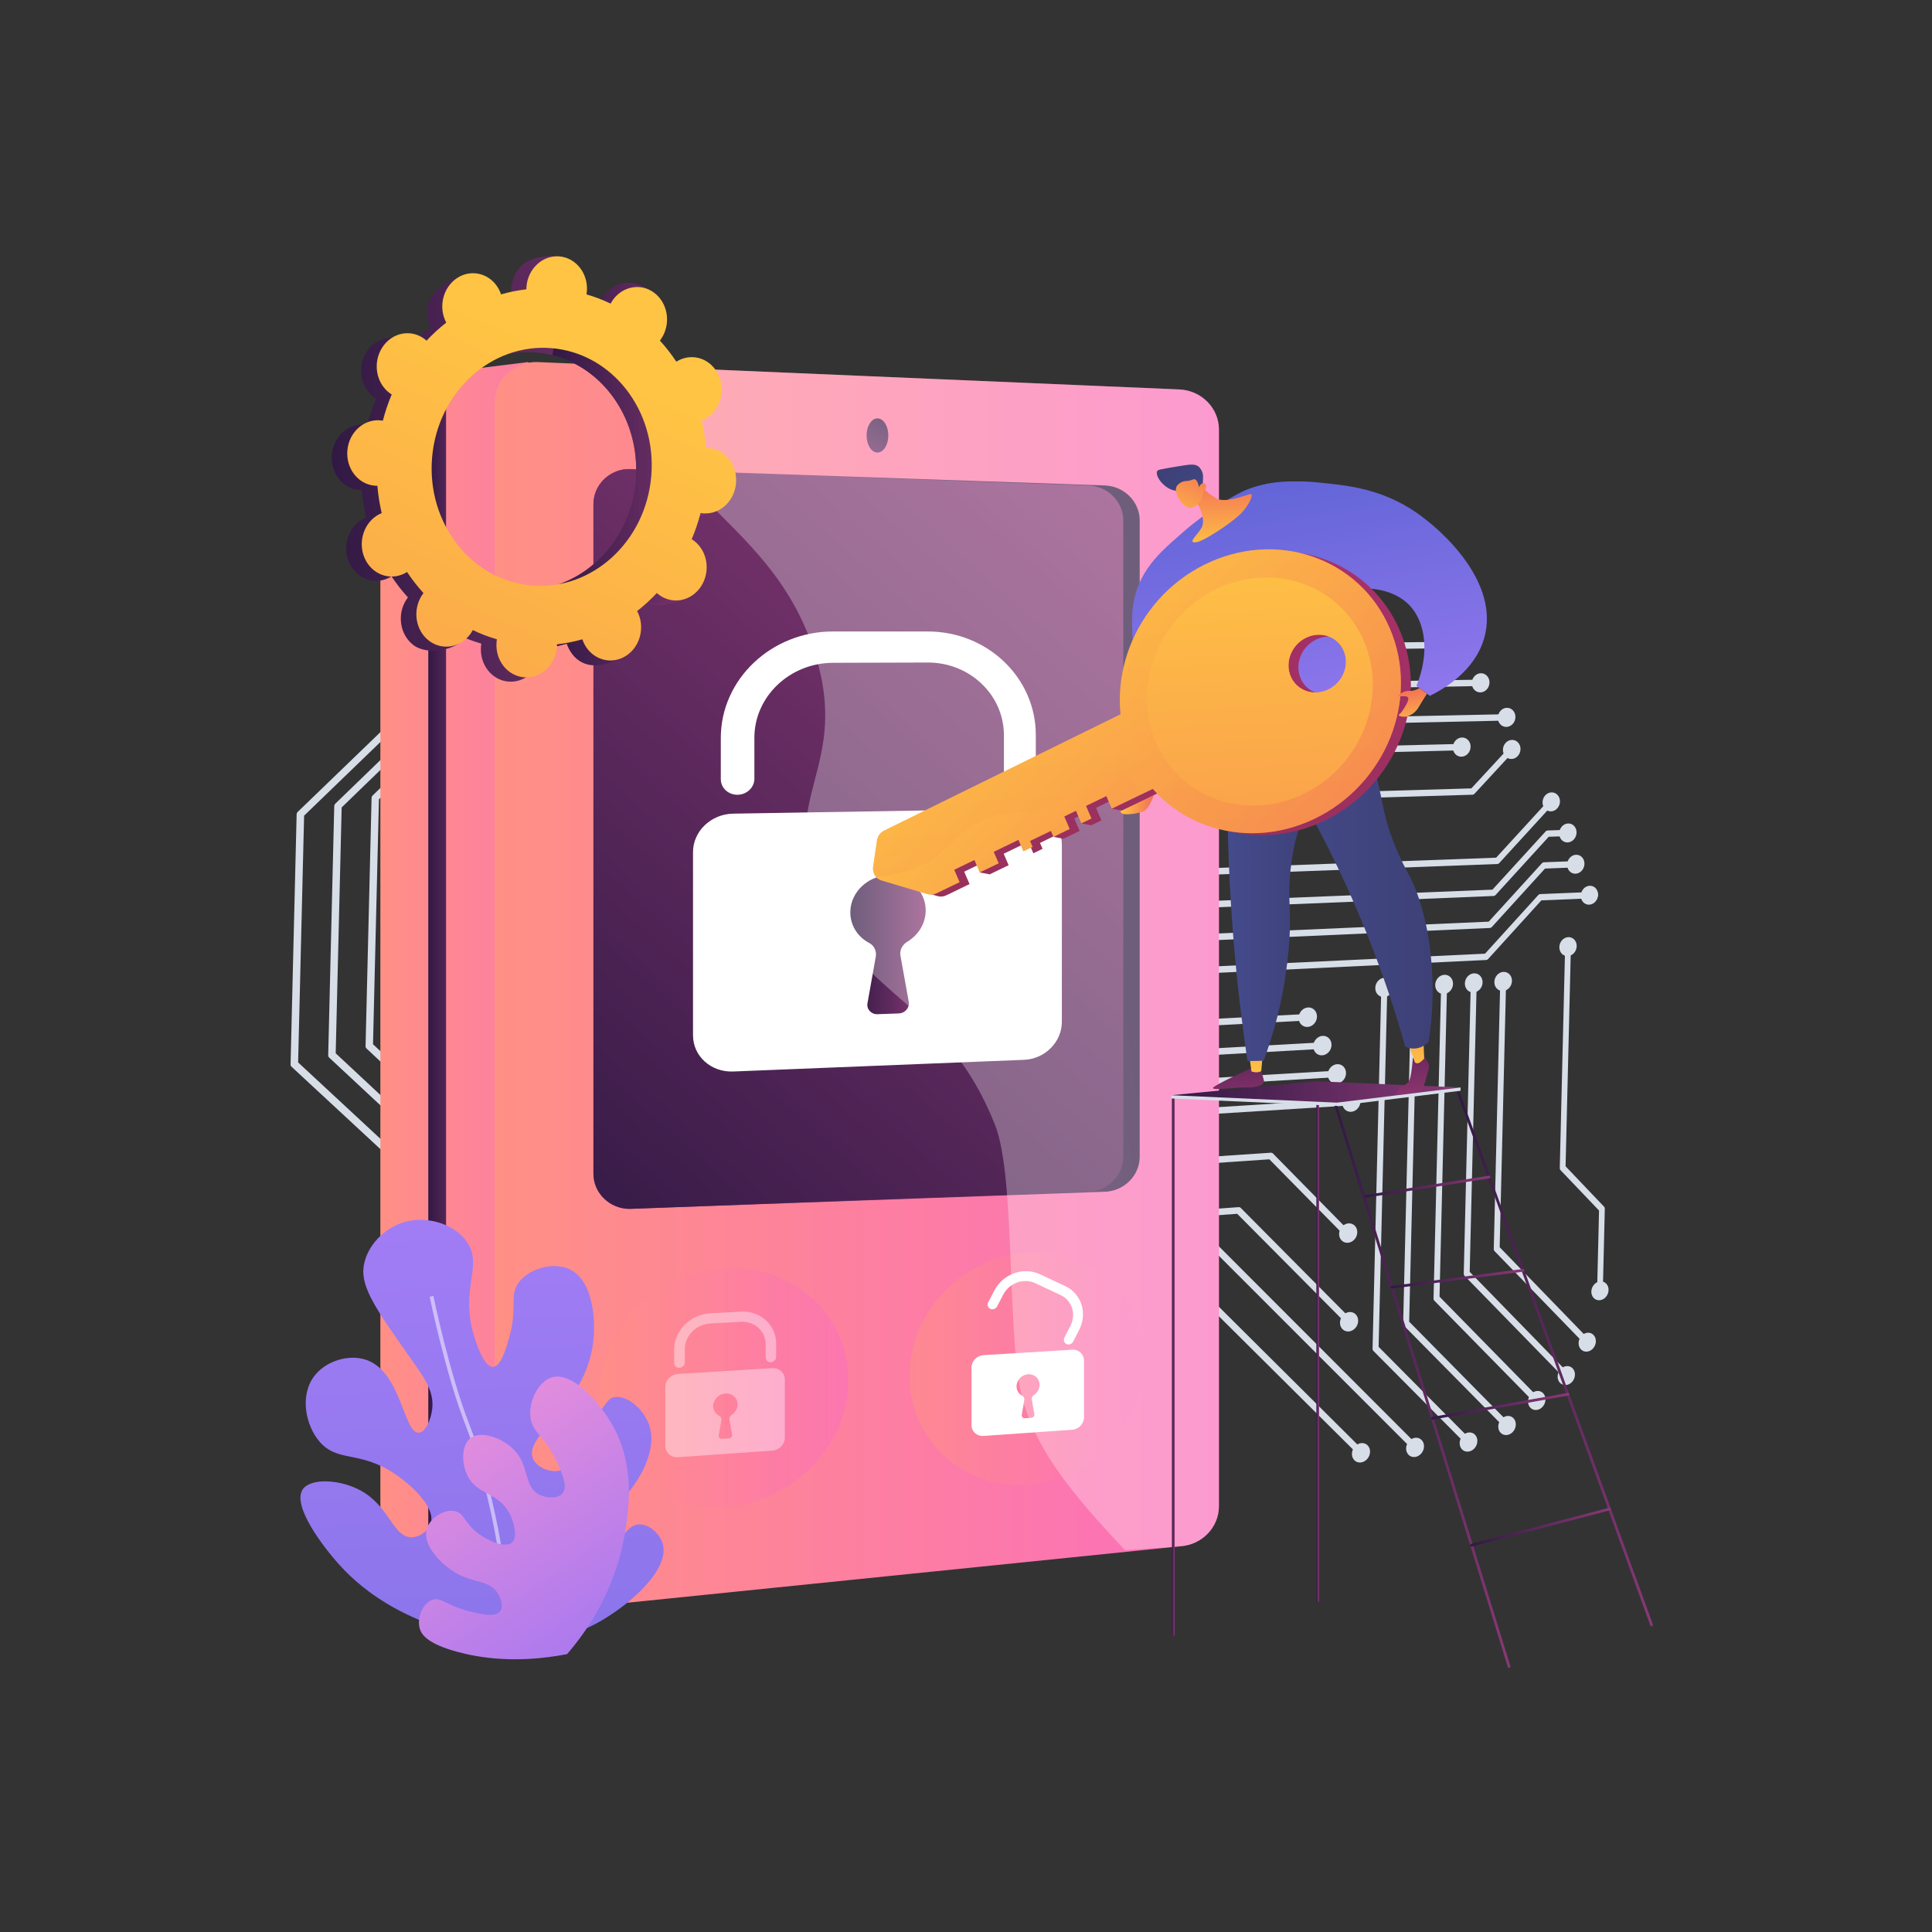 <?xml version="1.0" encoding="utf-8"?>
<!-- Generator: Adobe Illustrator 25.2.0, SVG Export Plug-In . SVG Version: 6.00 Build 0)  -->
<svg version="1.1" id="Illustration" xmlns="http://www.w3.org/2000/svg" xmlns:xlink="http://www.w3.org/1999/xlink" x="0px"
	 y="0px" viewBox="0 0 3710 3710" style="enable-background:new 0 0 3710 3710;" xml:space="preserve">
<rect x="0" y="0" width="3710" height="3710" fill="#333333" stroke="none"/>
<style type="text/css">
	.st0{fill:#D8DEE8;}
	.st1{fill:url(#SVGID_1_);}
	.st2{fill:url(#SVGID_2_);}
	.st3{fill:url(#SVGID_3_);}
	.st4{fill:url(#SVGID_4_);}
	.st5{fill:url(#SVGID_5_);}
	.st6{fill:url(#SVGID_6_);}
	.st7{fill:#FFFFFF;}
	.st8{fill:url(#SVGID_7_);}
	.st9{opacity:0.6;fill:url(#SVGID_8_);}
	.st10{opacity:0.6;fill:url(#SVGID_9_);}
	.st11{opacity:0.3;fill:#FFFFFF;}
	.st12{fill:url(#SVGID_10_);}
	.st13{fill:url(#SVGID_11_);}
	.st14{fill:url(#SVGID_12_);}
	.st15{fill:url(#SVGID_13_);}
	.st16{fill:url(#SVGID_14_);}
	.st17{fill:url(#SVGID_15_);}
	.st18{fill:url(#SVGID_16_);}
	.st19{fill:url(#SVGID_17_);}
	.st20{fill:url(#SVGID_18_);}
	.st21{fill:url(#SVGID_19_);}
	.st22{fill:url(#SVGID_20_);}
	.st23{fill:url(#SVGID_21_);}
	.st24{fill:url(#SVGID_22_);}
	.st25{fill:url(#SVGID_23_);}
	.st26{opacity:0.3;fill:url(#SVGID_24_);}
	.st27{fill:url(#SVGID_25_);}
	.st28{fill:url(#SVGID_26_);}
	.st29{fill:url(#SVGID_27_);}
	.st30{fill:url(#SVGID_28_);}
	.st31{fill:url(#SVGID_29_);}
	.st32{fill:url(#SVGID_30_);}
	.st33{fill:url(#SVGID_31_);}
	.st34{fill:url(#SVGID_32_);}
	.st35{fill:url(#SVGID_33_);}
	.st36{fill:url(#SVGID_34_);}
	.st37{opacity:0.3;fill:url(#SVGID_35_);}
	.st38{fill:url(#SVGID_36_);}
	.st39{fill:url(#SVGID_37_);}
	.st40{fill:url(#SVGID_38_);}
	.st41{fill:url(#SVGID_39_);}
	.st42{fill:url(#SVGID_40_);}
	.st43{fill:url(#SVGID_41_);}
	.st44{opacity:0.5;}
	.st45{fill:url(#SVGID_42_);}
</style>
<g>
	<g>
		<g>
			<path class="st0" d="M2853.71,1843.47l-717.88,34.28c-1.57,0.08-3.06-0.47-4.17-1.55l-228.38-219.42l-1107.02,39.06
				c-3.9,0.14-6.98-2.81-6.89-6.59c0.09-3.78,3.32-6.95,7.22-7.08l1109.5-38.38c1.61-0.06,3.14,0.52,4.27,1.62l228.21,219.49
				l713.09-33.56l102.19-112.5c1.08-1.19,2.51-1.89,4-1.95l105.55-4.31c3.05-0.12,5.46,2.48,5.37,5.82
				c-0.08,3.34-2.62,6.15-5.67,6.28l-103.24,4.29l-102.12,112.52C2856.66,1842.69,2855.21,1843.4,2853.71,1843.47z"/>
			<path class="st0" d="M2860.84,1782l-717.35,31.77c-1.56,0.07-3.06-0.49-4.16-1.56l-228.21-220.16l-1113.21,35.42
				c-3.9,0.12-6.98-2.84-6.89-6.62c0.09-3.78,3.32-6.94,7.22-7.06l1115.69-34.73c1.6-0.05,3.13,0.53,4.27,1.64l228.03,220.23
				l712.56-31.07l102.12-112.12c1.07-1.18,2.51-1.87,3.99-1.93l66.76-2.49c3.06-0.11,5.48,2.51,5.39,5.85
				c-0.08,3.35-2.63,6.15-5.69,6.27l-64.45,2.45l-102.05,112.14C2863.79,1781.22,2862.34,1781.93,2860.84,1782z"/>
			<path class="st0" d="M2867.97,1720.56l-716.82,29.27c-1.56,0.06-3.05-0.5-4.16-1.58l-228.03-220.9l-1071.92,30.4
				c-3.88,0.11-6.95-2.85-6.85-6.62c0.09-3.77,3.3-6.91,7.18-7.02l1074.4-29.72c1.6-0.04,3.13,0.54,4.26,1.65l227.86,220.96
				l712.04-28.58l102.05-111.74c1.07-1.18,2.51-1.87,3.99-1.92l38.98-1.32c3.07-0.1,5.49,2.52,5.41,5.88
				c-0.08,3.35-2.63,6.15-5.7,6.26l-36.67,1.27l-101.98,111.76C2870.92,1719.8,2869.47,1720.5,2867.97,1720.56z"/>
			<path class="st0" d="M2875.1,1659.16l-716.3,26.76c-1.56,0.06-3.05-0.51-4.16-1.59l-227.86-221.64l-1078.1,26.84
				c-3.88,0.09-6.94-2.88-6.85-6.65c0.09-3.77,3.3-6.9,7.18-6.99l1080.58-26.15c1.6-0.04,3.13,0.55,4.26,1.66l227.68,221.7
				l711.51-26.09l101.98-111.36c2.24-2.44,5.76-2.55,7.88-0.24c2.12,2.31,2.03,6.16-0.21,8.6l-103.58,113.21
				C2878.04,1658.41,2876.6,1659.1,2875.1,1659.16z"/>
			<path class="st0" d="M2819.83,2775.26c-1.45,0.15-2.89-0.31-3.97-1.39l-178.57-179.75c-1.06-1.06-1.63-2.58-1.59-4.23
				l16.8-693.51c0.08-3.42,2.74-6.32,5.93-6.48c3.2-0.16,5.71,2.48,5.63,5.9l-16.73,690.5l176.75,178.1
				c2.15,2.17,2.06,6.05-0.21,8.66C2822.75,2774.37,2821.28,2775.11,2819.83,2775.26z"/>
			<path class="st0" d="M2893.82,2743.49c-1.44,0.14-2.86-0.31-3.93-1.39l-193.85-196.33c-1.05-1.06-1.62-2.58-1.58-4.22
				l15.7-648.07c0.08-3.41,2.72-6.3,5.89-6.46c3.18-0.16,5.67,2.47,5.59,5.88l-15.63,645.1l192.02,194.68
				c2.14,2.17,2.04,6.03-0.21,8.62C2896.71,2742.61,2895.25,2743.35,2893.82,2743.49z"/>
			<path class="st0" d="M2950.89,2695.37c-1.43,0.14-2.84-0.32-3.91-1.4l-192.58-196.24c-1.04-1.06-1.61-2.57-1.57-4.21l14.6-602.92
				c0.08-3.4,2.7-6.28,5.86-6.44c3.15-0.16,5.64,2.46,5.55,5.86l-14.53,599.98l190.77,194.59c2.12,2.17,2.03,6.01-0.21,8.6
				C2953.76,2694.5,2952.31,2695.23,2950.89,2695.37z"/>
			<path class="st0" d="M3007.59,2647.56c-1.42,0.13-2.83-0.32-3.88-1.41l-191.32-196.15c-1.04-1.06-1.6-2.57-1.56-4.2l13.52-558.06
				c0.08-3.39,2.69-6.26,5.82-6.41c3.13-0.16,5.6,2.46,5.52,5.84l-13.45,555.16l189.53,194.5c2.11,2.17,2.02,6-0.21,8.57
				C3010.45,2646.7,3009.02,2647.43,3007.59,2647.56z"/>
			<path class="st0" d="M3047.83,2583.42c-1.41,0.13-2.81-0.34-3.86-1.42l-173.95-179.42c-1.03-1.06-1.59-2.57-1.55-4.19
				l12.44-513.48c0.08-3.38,2.67-6.24,5.78-6.39c3.11-0.16,5.57,2.45,5.48,5.83l-12.37,510.63l172.19,177.77
				c2.1,2.17,2.01,5.99-0.21,8.55C3050.67,2582.58,3049.24,2583.3,3047.83,2583.42z"/>
			<path class="st0" d="M1437.01,2439.25c-1.69,0.13-3.36-0.39-4.62-1.58c-2.51-2.39-2.41-6.57,0.23-9.35l246.84-259.55
				c1.24-1.3,2.89-2.09,4.59-2.19l911.14-56.43c3.22-0.2,5.75,2.42,5.67,5.85c-0.08,3.43-2.75,6.37-5.97,6.57l-908.49,56.9
				l-244.68,257.5C1440.4,2438.35,1438.7,2439.12,1437.01,2439.25z"/>
			<path class="st0" d="M1405.43,2382.16c-1.69,0.12-3.37-0.4-4.63-1.6c-2.52-2.4-2.42-6.59,0.23-9.37l247.66-259.27
				c1.24-1.3,2.89-2.08,4.61-2.18l914.11-53.77c3.22-0.19,5.77,2.44,5.68,5.87c-0.08,3.44-2.76,6.37-5.99,6.57l-911.46,54.25
				l-245.49,257.23C1408.83,2381.26,1407.12,2382.03,1405.43,2382.16z"/>
			<path class="st0" d="M1373.74,2324.86c-1.7,0.12-3.38-0.41-4.65-1.62c-2.53-2.41-2.43-6.61,0.23-9.38l248.48-258.99
				c1.24-1.3,2.9-2.08,4.62-2.18l917.09-51.09c3.23-0.18,5.79,2.46,5.7,5.9c-0.08,3.44-2.77,6.37-6.01,6.56l-914.43,51.58
				l-246.31,256.95C1377.15,2323.98,1375.44,2324.75,1373.74,2324.86z"/>
			<path class="st0" d="M1341.94,2267.37c-1.7,0.11-3.39-0.43-4.66-1.64c-2.54-2.43-2.44-6.63,0.23-9.4l249.31-258.7
				c1.25-1.29,2.91-2.07,4.64-2.16l920.1-48.39c3.25-0.17,5.8,2.48,5.72,5.93c-0.08,3.45-2.78,6.38-6.02,6.55l-917.42,48.89
				l-247.13,256.66C1345.36,2266.5,1343.65,2267.26,1341.94,2267.37z"/>
			<path class="st0" d="M787.08,2256.27c-1.8,0.11-3.59-0.44-4.94-1.69l-222.15-206.01c-1.32-1.22-2.04-2.94-2-4.78l11.63-479.91
				c0.04-1.84,0.85-3.61,2.23-4.95l324.71-313.2l1.54-63.55c0.09-3.76,3.29-6.84,7.15-6.87c3.85-0.03,6.9,2.98,6.81,6.74
				l-1.61,66.32c-0.04,1.8-0.82,3.54-2.16,4.83l-324.33,313.13l-11.48,473.83l219.86,204.11c2.69,2.5,2.58,6.82-0.23,9.67
				C790.71,2255.37,788.89,2256.15,787.08,2256.27z"/>
			<path class="st0" d="M857.68,2238.17c-1.79,0.11-3.57-0.44-4.9-1.68l-220.54-205.48c-1.31-1.22-2.03-2.93-1.98-4.76l11.58-478.18
				c0.04-1.83,0.84-3.6,2.22-4.93l322.42-311.84l2.19-90.45c0.09-3.75,3.26-6.8,7.09-6.83c3.83-0.03,6.85,2.98,6.76,6.73
				l-2.26,93.19c-0.04,1.8-0.82,3.53-2.14,4.82l-322.04,311.77l-11.44,472.13l218.26,203.58c2.67,2.49,2.57,6.8-0.23,9.63
				C861.28,2237.28,859.47,2238.05,857.68,2238.17z"/>
			<path class="st0" d="M927.78,2220.2c-1.78,0.11-3.54-0.44-4.87-1.68l-218.95-204.95c-1.3-1.22-2.01-2.93-1.97-4.75l11.54-476.46
				c0.04-1.82,0.84-3.59,2.2-4.91l320.15-310.49l3.17-130.69c0.09-3.74,3.24-6.77,7.04-6.79c3.8-0.02,6.8,2.99,6.71,6.72
				l-3.23,133.39c-0.04,1.79-0.81,3.52-2.13,4.8l-319.77,310.42l-11.4,470.43l216.69,203.05c2.65,2.48,2.55,6.78-0.23,9.6
				C931.35,2219.31,929.56,2220.09,927.78,2220.2z"/>
			<path class="st0" d="M1045.47,2239.81c-3.8,0.24-6.8-2.58-6.71-6.31l1.4-57.95l-194.58-183.7c-1.29-1.21-1.98-2.91-1.94-4.72
				l5.95-245.48c0.09-3.77,3.3-6.94,7.17-7.08c3.87-0.14,6.93,2.79,6.84,6.55l-5.87,242.49l194.34,183.67
				c1.26,1.18,1.94,2.86,1.9,4.65l-1.47,60.7C1052.41,2236.36,1049.26,2239.57,1045.47,2239.81z"/>
			<path class="st0" d="M1113.91,2235.46c-3.77,0.24-6.75-2.57-6.66-6.29l1.4-57.74l-193.19-183.09c-1.27-1.21-1.97-2.9-1.92-4.7
				l5.93-244.61c0.09-3.76,3.28-6.91,7.12-7.06c3.85-0.14,6.88,2.78,6.79,6.53l-5.85,241.63l192.95,183.06
				c1.25,1.19,1.92,2.85,1.88,4.63l-1.47,60.49C1120.8,2232.02,1117.68,2235.22,1113.91,2235.46z"/>
			<path class="st0" d="M1181.87,2231.13c-3.74,0.24-6.7-2.57-6.61-6.27l1.39-57.54l-191.82-182.48c-1.26-1.2-1.95-2.89-1.91-4.68
				l5.9-243.74c0.09-3.74,3.25-6.89,7.07-7.03c3.82-0.14,6.83,2.77,6.74,6.51l-5.83,240.77l191.58,182.46
				c1.24,1.18,1.91,2.83,1.87,4.62l-1.46,60.27C1188.72,2227.7,1185.62,2230.89,1181.87,2231.13z"/>
			<path class="st0" d="M1249.37,2226.83c-3.72,0.24-6.66-2.56-6.57-6.25l1.39-57.34l-190.46-181.88c-1.26-1.2-1.94-2.88-1.89-4.67
				l5.88-242.89c0.09-3.73,3.23-6.86,7.02-7c3.79-0.14,6.78,2.76,6.69,6.49l-5.81,239.92l190.22,181.85c1.23,1.18,1.9,2.83,1.85,4.6
				l-1.45,60.06C1256.16,2223.42,1253.09,2226.6,1249.37,2226.83z"/>
			<path class="st0" d="M1247.49,2026.91c-1.72,0.09-3.43-0.47-4.71-1.7c-2.57-2.47-2.46-6.7,0.23-9.45l184.39-188.17
				c1.27-1.29,2.96-2.06,4.71-2.14l520.18-22.5c3.45-0.15,6.17,2.61,6.09,6.16c-0.09,3.56-2.95,6.56-6.4,6.71l-517.46,22.74
				L1252.3,2024.7C1250.95,2026.07,1249.21,2026.81,1247.49,2026.91z"/>
			<path class="st0" d="M2613.37,2795.96c-1.49,0.15-2.96-0.31-4.06-1.4l-332.52-330.37l-620.42,49.8
				c-3.56,0.29-6.37-2.41-6.29-6.02l5.7-235.25c0.09-3.61,3.04-6.73,6.6-6.97c3.56-0.24,6.37,2.49,6.28,6.1l-5.54,228.56
				l616.46-49.06c1.6-0.13,3.11,0.42,4.21,1.51l333.92,332.11c2.21,2.19,2.11,6.11-0.21,8.76
				C2616.35,2795.06,2614.85,2795.82,2613.37,2795.96z"/>
			<path class="st0" d="M2717.2,2785.55c-1.47,0.15-2.92-0.31-4.01-1.4l-386.8-386.83l-617.05,47.4c-3.54,0.27-6.34-2.42-6.25-6.03
				l5.68-234.61c0.09-3.6,3.02-6.7,6.56-6.92c3.54-0.23,6.33,2.5,6.24,6.1l-5.52,227.94l613.12-46.67c1.59-0.12,3.1,0.43,4.19,1.52
				l388.14,388.57c2.18,2.18,2.09,6.08-0.21,8.71C2720.15,2784.65,2718.67,2785.4,2717.2,2785.55z"/>
			<path class="st0" d="M2590.48,2544.35c-1.49,0.13-2.96-0.35-4.07-1.46l-210.68-212.08l-613.7,45.02
				c-3.52,0.26-6.3-2.44-6.22-6.03l4.09-168.98c0.09-3.59,3.01-6.68,6.53-6.91c3.52-0.22,6.3,2.5,6.21,6.09l-3.93,162.37
				l609.79-44.31c1.58-0.12,3.08,0.44,4.17,1.54l212.18,213.8c2.21,2.23,2.12,6.16-0.21,8.78
				C2593.47,2543.48,2591.97,2544.22,2590.48,2544.35z"/>
			<path class="st0" d="M2588.72,2377.18c-1.49,0.11-2.97-0.38-4.07-1.5l-147.08-149.44l-609.54,41.34
				c-3.5,0.24-6.26-2.47-6.17-6.05c0.09-3.58,2.99-6.67,6.49-6.9l611.98-41.08c1.57-0.11,3.06,0.45,4.14,1.55l148.63,151.17
				c2.22,2.25,2.12,6.18-0.21,8.78C2591.71,2376.34,2590.21,2377.06,2588.72,2377.18z"/>
			<path class="st0" d="M2827.44,1526.11l-634.76,18.88c-1.62,0.05-3.15-0.58-4.26-1.73l-179.91-187.13
				c-1.14-1.18-1.75-2.8-1.71-4.5l7.47-308.19c0.04-1.71,0.73-3.34,1.93-4.54l151.56-153.16c2.45-2.47,6.31-2.45,8.64,0.05
				c2.32,2.5,2.23,6.53-0.22,9l-149.55,151.28l-7.33,302.67l176.22,183.48l629.88-18.3l73.7-79.73c2.26-2.44,5.82-2.53,7.96-0.2
				c2.14,2.33,2.05,6.2-0.21,8.64l-75.34,81.58C2830.41,1525.37,2828.95,1526.06,2827.44,1526.11z"/>
			<path class="st0" d="M2806.8,1440.79l-551.28,13.72c-3.34,0.08-5.98-2.68-5.9-6.19l12.89-532.19c0.08-3.5,2.86-6.32,6.2-6.31
				c3.34,0.02,5.97,2.86,5.89,6.36l-12.73,525.51l545.23-13.19c3.14-0.08,5.62,2.61,5.54,6
				C2812.55,1437.9,2809.94,1440.71,2806.8,1440.79z"/>
			<path class="st0" d="M2893.04,1383.66l-581.89,12.67c-3.32,0.07-5.94-2.69-5.86-6.18l10.71-442.17c0.08-3.49,2.84-6.31,6.16-6.3
				c3.32,0.01,5.94,2.84,5.85,6.33l-10.55,435.57l575.87-12.14c3.11-0.07,5.56,2.62,5.48,5.99
				C2898.74,1380.81,2896.15,1383.59,2893.04,1383.66z"/>
			<path class="st0" d="M2849.49,1317.23l-470.78,8.45c-3.3,0.06-5.9-2.71-5.82-6.19l8.39-346.17c0.08-3.48,2.82-6.29,6.12-6.28
				c3.3,0.01,5.89,2.82,5.81,6.3l-8.23,339.65l464.81-8.03c3.13-0.05,5.59,2.64,5.51,6.03S2852.62,1317.17,2849.49,1317.23z"/>
			<path class="st0" d="M3072.24,2484.76c-3.04,0.26-5.45-2.23-5.36-5.57l3.75-154.62l-73.88-77.43c-1.02-1.06-1.56-2.56-1.53-4.18
				l10.29-424.91c0.08-3.36,2.63-6.19,5.7-6.33c3.07-0.14,5.49,2.46,5.4,5.81l-10.23,422.13l73.8,77.43c1,1.05,1.55,2.54,1.51,4.15
				l-3.8,157.03C3077.81,2481.59,3075.28,2484.5,3072.24,2484.76z"/>
			<path class="st0" d="M1893.65,1379.59c-1.61,0.03-3.2-0.57-4.4-1.8l-152.89-157.8l-564.02,6.61c-3.75,0.04-6.72-2.92-6.63-6.63
				l4.39-181.27c0.09-3.71,3.2-6.72,6.95-6.72c3.75-0.01,6.71,2.99,6.62,6.7l-4.23,174.43l559.87-6.17c1.7-0.02,3.31,0.65,4.47,1.86
				l154.57,159.69c2.39,2.47,2.3,6.56-0.22,9.13C1896.88,1378.9,1895.26,1379.56,1893.65,1379.59z"/>
			<path class="st0" d="M1970.7,1300.86c-1.6,0.03-3.18-0.58-4.37-1.81l-151.62-157.82l-559.31,4.23c-3.72,0.03-6.66-2.94-6.57-6.64
				l3.72-153.76c0.09-3.7,3.17-6.68,6.89-6.68c3.72,0,6.66,2.99,6.57,6.69l-3.56,146.98l555.2-3.81c1.69-0.01,3.28,0.66,4.44,1.87
				l153.28,159.71c2.38,2.47,2.28,6.55-0.22,9.09C1973.9,1300.18,1972.29,1300.83,1970.7,1300.86z"/>
			<path class="st0" d="M1961.25,1132.61c-1.6,0.01-3.18-0.61-4.37-1.85l-64.45-67.65l-554.66,1.88c-3.69,0.01-6.6-2.96-6.51-6.63
				l2.1-86.55c0.09-3.68,3.15-6.65,6.83-6.65c3.69,0.01,6.6,2.99,6.51,6.67l-1.93,79.83l550.59-1.49c1.67,0,3.25,0.67,4.4,1.88
				l66.19,69.54c2.38,2.5,2.28,6.57-0.22,9.1C1964.46,1131.96,1962.85,1132.6,1961.25,1132.61z"/>
			<path class="st0" d="M2192.64,1421.14c-1.56,0.04-3.1-0.55-4.26-1.76l-122.57-128.34c-1.13-1.18-1.74-2.8-1.7-4.5l5.43-224.05
				c0.04-1.7,0.73-3.33,1.92-4.53l94.45-95.82c2.45-2.48,6.31-2.47,8.64,0.02c2.32,2.49,2.23,6.52-0.22,9l-92.51,93.94l-5.3,218.6
				l120.69,126.49c2.32,2.43,2.22,6.45-0.22,8.98C2195.77,1420.45,2194.2,1421.1,2192.64,1421.14z"/>
			<path class="st0" d="M1003.45,1418.04c-1.77,0.04-3.52-0.58-4.84-1.88c-2.63-2.59-2.53-6.87,0.23-9.57l126.5-123.66
				c1.31-1.28,3.06-2.02,4.87-2.04l530.45-7.69c3.56-0.05,6.38,2.83,6.29,6.45c-0.09,3.61-3.04,6.58-6.61,6.64l-527.64,8.01
				l-124.33,121.66C1007,1417.3,1005.22,1418,1003.45,1418.04z"/>
			<path class="st0" d="M1897.22,972.62l-490.71-0.72c-3.66,0-6.56-2.98-6.47-6.64c0.09-3.67,3.13-6.63,6.79-6.62l488.09,1.05
				l119.89-119.89c2.49-2.49,6.42-2.45,8.78,0.08c2.36,2.53,2.26,6.59-0.22,9.08l-121.66,121.78
				C1900.5,971.95,1898.89,972.62,1897.22,972.62z"/>
			<path class="st0" d="M2754.52,1245.02l-231.9,3.2c-1.56,0.02-3.04-0.62-4.11-1.77l-68.97-74.25c-1.08-1.17-1.67-2.75-1.63-4.42
				l3.64-150.46c0.08-3.46,2.8-6.27,6.07-6.27c3.27,0,5.85,2.8,5.76,6.26l-3.58,147.77l65.54,70.63l229.47-3.01
				c3.16-0.04,5.65,2.68,5.57,6.09C2760.3,1242.19,2757.68,1244.98,2754.52,1245.02z"/>
			<path class="st0" d="M1912.66,1372.76c-0.26,10.69-8.91,19.54-19.32,19.76c-10.43,0.22-18.68-8.29-18.42-19
				c0.26-10.71,8.93-19.56,19.36-19.76C1904.69,1353.56,1912.92,1362.06,1912.66,1372.76z"/>
			<path class="st0" d="M1977.4,1281.46c-0.26,10.66-8.85,19.43-19.19,19.6c-10.36,0.17-18.55-8.35-18.29-19.03
				c0.26-10.68,8.87-19.45,19.23-19.6C1969.49,1262.29,1977.66,1270.81,1977.4,1281.46z"/>
			<path class="st0" d="M1981.16,1126.04c-0.26,10.66-8.84,19.36-19.19,19.44c-10.35,0.08-18.55-8.51-18.29-19.18
				c0.26-10.68,8.87-19.38,19.22-19.44C1973.26,1106.79,1981.42,1115.38,1981.16,1126.04z"/>
			<path class="st0" d="M1676.62,1279.5c-0.26,10.83-9.13,19.74-19.81,19.91c-10.7,0.17-19.16-8.49-18.9-19.34
				c0.26-10.85,9.16-19.77,19.85-19.91C1668.44,1260.01,1676.88,1268.67,1676.62,1279.5z"/>
			<path class="st0" d="M1024.31,1410.83c-0.27,11.2-9.75,20.49-21.19,20.74c-11.45,0.25-20.52-8.64-20.25-19.87
				c0.27-11.22,9.78-20.51,21.23-20.74C1015.54,1390.73,1024.58,1399.63,1024.31,1410.83z"/>
			<path class="st0" d="M1197.23,1038.64c-0.27,11.11-9.58,20.14-20.82,20.18c-11.25,0.03-20.16-8.96-19.89-20.09
				c0.27-11.13,9.62-20.16,20.87-20.17C1188.62,1018.54,1197.49,1027.54,1197.23,1038.64z"/>
			<path class="st0" d="M1279.93,965.04c-0.27,11.06-9.51,20.02-20.65,20.01c-11.15-0.01-19.99-9-19.72-20.09
				c0.27-11.09,9.54-20.04,20.69-20.01C1271.39,944.99,1280.2,953.98,1279.93,965.04z"/>
			<path class="st0" d="M1360.18,965.19c-0.27,11.02-9.43,19.94-20.48,19.93c-11.06-0.01-19.82-8.96-19.56-20
				c0.27-11.04,9.46-19.96,20.52-19.93C1351.71,945.22,1360.44,954.17,1360.18,965.19z"/>
			<path class="st0" d="M1426.53,965.31c-0.27,10.98-9.37,19.87-20.34,19.86c-10.99-0.01-19.68-8.93-19.42-19.93
				c0.27-11,9.4-19.89,20.38-19.86C1418.13,945.41,1426.8,954.33,1426.53,965.31z"/>
			<path class="st0" d="M2037.71,844.54c-0.26,10.63-8.79,19.18-19.08,19.11c-10.3-0.08-18.44-8.77-18.18-19.42
				c0.26-10.65,8.82-19.2,19.12-19.11C2029.84,825.22,2037.96,833.91,2037.71,844.54z"/>
			<path class="st0" d="M1066.55,1086.15c-0.27,11.18-9.71,20.3-21.1,20.36c-11.4,0.06-20.44-8.97-20.17-20.18
				c0.27-11.21,9.74-20.32,21.15-20.36C1057.82,1065.93,1066.82,1074.96,1066.55,1086.15z"/>
			<path class="st0" d="M996.36,1140.64c-0.27,11.22-9.78,20.4-21.25,20.49c-11.49,0.09-20.58-8.95-20.31-20.19
				c0.27-11.25,9.81-20.42,21.3-20.49C987.56,1120.38,996.63,1129.41,996.36,1140.64z"/>
			<path class="st0" d="M926,1181.92c-0.27,11.26-9.85,20.49-21.4,20.61c-11.57,0.12-20.73-8.93-20.46-20.22
				c0.27-11.29,9.88-20.51,21.45-20.61C917.14,1161.6,926.27,1170.66,926,1181.92z"/>
			<path class="st0" d="M869.88,1482.19c-0.27,11.29-9.9,20.68-21.52,20.98c-11.63,0.3-20.84-8.63-20.57-19.95
				c0.27-11.31,9.93-20.71,21.56-20.98C860.96,1461.97,870.15,1470.9,869.88,1482.19z"/>
			<path class="st0" d="M868.23,1550.33c-0.27,11.29-9.9,20.72-21.52,21.05c-11.63,0.34-20.85-8.56-20.57-19.88
				c0.27-11.32,9.93-20.74,21.56-21.05C859.31,1530.15,868.5,1539.04,868.23,1550.33z"/>
			<path class="st0" d="M827.99,1619.69c-0.27,11.31-9.94,20.79-21.6,21.17c-11.68,0.38-20.93-8.5-20.66-19.84
				s9.97-20.82,21.65-21.17C819.05,1599.49,828.27,1608.38,827.99,1619.69z"/>
			<path class="st0" d="M826.34,1687.96c-0.27,11.31-9.94,20.82-21.6,21.24c-11.68,0.42-20.93-8.43-20.66-19.77
				s9.97-20.85,21.65-21.24C817.39,1667.8,826.61,1676.65,826.34,1687.96z"/>
			<path class="st0" d="M1970.86,1808.57c-0.26,10.65-8.85,19.66-19.19,20.12c-10.36,0.46-18.55-7.82-18.29-18.49
				s8.87-19.68,19.23-20.13C1962.95,1789.64,1971.12,1797.92,1970.86,1808.57z"/>
			<path class="st0" d="M1267.9,2015.83c-0.27,11.05-9.51,20.5-20.65,21.1c-11.15,0.6-19.99-7.89-19.72-18.97
				c0.27-11.08,9.54-20.52,20.69-21.1C1259.36,1996.28,1268.17,2004.77,1267.9,2015.83z"/>
			<path class="st0" d="M857.09,1720.94c11.6-0.42,20.78,8.38,20.5,19.66c-0.27,11.28-9.89,20.79-21.49,21.24
				c-11.62,0.45-20.82-8.35-20.55-19.66C835.83,1730.88,845.48,1721.37,857.09,1720.94z"/>
			<path class="st0" d="M926.91,1718.38c11.52-0.42,20.63,8.35,20.36,19.59c-0.27,11.24-9.82,20.72-21.34,21.16
				c-11.53,0.45-20.67-8.32-20.4-19.59C905.8,1728.28,915.38,1718.81,926.91,1718.38z"/>
			<path class="st0" d="M996.24,1715.84c11.44-0.42,20.48,8.32,20.21,19.52c-0.27,11.2-9.75,20.64-21.19,21.09
				c-11.45,0.44-20.53-8.3-20.25-19.52C975.27,1725.7,984.78,1716.26,996.24,1715.84z"/>
			<path class="st0" d="M1065.07,1713.31c11.36-0.41,20.34,8.3,20.07,19.46c-0.27,11.16-9.69,20.57-21.05,21.01
				c-11.37,0.44-20.38-8.27-20.11-19.46C1044.25,1723.14,1053.7,1713.73,1065.07,1713.31z"/>
			<path class="st0" d="M1046.12,2212.83c11.37-0.71,20.36,7.77,20.09,18.94c-0.27,11.17-9.7,20.81-21.07,21.54
				c-11.39,0.73-20.41-7.74-20.14-18.93C1025.27,2223.18,1034.73,2213.54,1046.12,2212.83z"/>
			<path class="st0" d="M1114.56,2208.56c11.29-0.7,20.22,7.75,19.95,18.88c-0.27,11.13-9.63,20.74-20.93,21.46
				c-11.31,0.73-20.26-7.72-19.99-18.87C1093.86,2218.88,1103.25,2209.27,1114.56,2208.56z"/>
			<path class="st0" d="M1182.52,2204.33c11.22-0.7,20.08,7.72,19.81,18.81c-0.27,11.09-9.57,20.66-20.78,21.39
				c-11.23,0.72-20.12-7.7-19.85-18.81C1161.97,2214.61,1171.3,2205.03,1182.52,2204.33z"/>
			<path class="st0" d="M1250.01,2200.13c11.13-0.69,19.94,7.7,19.67,18.75c-0.27,11.05-9.51,20.59-20.64,21.31
				c-11.15,0.72-19.98-7.68-19.71-18.75C1229.6,2210.36,1238.86,2200.82,1250.01,2200.13z"/>
			<path class="st0" d="M922.36,2193.42c11.52-0.7,20.62,7.84,20.35,19.08c-0.27,11.24-9.82,20.94-21.34,21.66
				c-11.54,0.73-20.67-7.81-20.4-19.08C901.24,2203.82,910.82,2194.12,922.36,2193.42z"/>
			<path class="st0" d="M852.21,2211.3c11.6-0.71,20.77,7.85,20.5,19.13c-0.27,11.28-9.89,21.02-21.49,21.76
				c-11.62,0.74-20.82-7.82-20.55-19.12C830.95,2221.75,840.6,2212.01,852.21,2211.3z"/>
			<path class="st0" d="M783.34,2229.19c11.68-0.73,20.92,7.86,20.65,19.18c-0.27,11.32-9.96,21.1-21.64,21.85
				c-11.7,0.75-20.97-7.83-20.69-19.17C761.93,2239.71,771.64,2229.92,783.34,2229.19z"/>
			<path class="st0" d="M2658.74,1877.52c9.57-0.47,17.12,7.45,16.87,17.7c-0.25,10.24-8.2,18.95-17.77,19.44
				c-9.58,0.49-17.16-7.43-16.91-17.7C2641.18,1886.69,2649.16,1877.99,2658.74,1877.52z"/>
			<path class="st0" d="M2716.35,1874.69c9.51-0.47,17.01,7.43,16.76,17.65c-0.25,10.21-8.15,18.89-17.66,19.37
				c-9.52,0.49-17.04-7.41-16.8-17.64C2698.9,1883.83,2706.83,1875.15,2716.35,1874.69z"/>
			<path class="st0" d="M2773.59,1871.87c9.45-0.46,16.9,7.41,16.65,17.59c-0.25,10.18-8.1,18.82-17.55,19.31
				c-9.46,0.48-16.93-7.39-16.69-17.59C2756.26,1880.98,2764.13,1872.34,2773.59,1871.87z"/>
			<path class="st0" d="M2830.46,1869.08c9.39-0.46,16.79,7.39,16.55,17.54c-0.25,10.15-8.05,18.76-17.44,19.25
				c-9.4,0.48-16.82-7.37-16.58-17.54C2813.24,1878.16,2821.07,1869.54,2830.46,1869.08z"/>
			<path class="st0" d="M2886.97,1866.3c9.33-0.46,16.69,7.37,16.44,17.49c-0.25,10.12-8,18.7-17.33,19.18
				c-9.34,0.48-16.72-7.35-16.47-17.48C2869.86,1875.35,2877.64,1866.76,2886.97,1866.3z"/>
			<path class="st0" d="M3011.51,1799.57c9.2-0.42,16.45,7.38,16.21,17.43c-0.24,10.04-7.89,18.54-17.09,18.98
				c-9.21,0.44-16.48-7.36-16.24-17.43C2994.63,1808.49,3002.3,1799.99,3011.51,1799.57z"/>
			<path class="st0" d="M3026.43,1641.39c9.18-0.34,16.43,7.53,16.18,17.57c-0.24,10.04-7.88,18.47-17.06,18.82
				c-9.19,0.36-16.46-7.51-16.21-17.57C3009.58,1650.15,3017.24,1641.73,3026.43,1641.39z"/>
			<path class="st0" d="M3011.24,1581.3c9.2-0.31,16.46,7.59,16.21,17.64c-0.24,10.05-7.89,18.45-17.09,18.78
				c-9.21,0.33-16.49-7.57-16.24-17.64C2994.36,1590.01,3002.03,1581.6,3011.24,1581.3z"/>
			<path class="st0" d="M3052.65,1700.92c9.16-0.37,16.37,7.46,16.13,17.48c-0.24,10.02-7.86,18.46-17.01,18.85
				c-9.17,0.39-16.41-7.44-16.16-17.48C3035.85,1709.73,3043.48,1701.29,3052.65,1700.92z"/>
			<path class="st0" d="M2979.32,1521.59c9.23-0.27,16.52,7.66,16.27,17.73c-0.24,10.07-7.92,18.46-17.16,18.76
				c-9.25,0.3-16.55-7.64-16.3-17.73C2962.37,1530.26,2970.07,1521.87,2979.32,1521.59z"/>
			<path class="st0" d="M2903.39,1420.83c9.32-0.22,16.66,7.79,16.42,17.91c-0.25,10.11-7.99,18.51-17.31,18.75
				c-9.33,0.24-16.7-7.78-16.45-17.9C2886.3,1429.45,2894.06,1421.06,2903.39,1420.83z"/>
			<path class="st0" d="M2807.39,1416.22c9.42-0.22,16.85,7.84,16.6,18.01c-0.25,10.17-8.07,18.6-17.49,18.85
				c-9.43,0.24-16.88-7.82-16.63-18.01C2790.11,1424.88,2797.97,1416.44,2807.39,1416.22z"/>
			<path class="st0" d="M2893.63,1359.21c9.33-0.19,16.68,7.86,16.44,17.98c-0.25,10.12-8,18.49-17.33,18.7
				c-9.34,0.21-16.72-7.84-16.47-17.98C2876.52,1367.77,2884.29,1359.4,2893.63,1359.21z"/>
			<path class="st0" d="M2843.72,1292.82c9.38-0.16,16.78,7.94,16.53,18.09c-0.25,10.15-8.04,18.52-17.42,18.69
				c-9.39,0.18-16.81-7.92-16.57-18.09S2834.32,1292.98,2843.72,1292.82z"/>
			<path class="st0" d="M2755.11,1220.37c9.48-0.12,16.95,8.06,16.71,18.25c-0.25,10.2-8.12,18.58-17.6,18.72
				c-9.49,0.14-16.98-8.03-16.74-18.26C2737.73,1228.87,2745.63,1220.49,2755.11,1220.37z"/>
			<path class="st0" d="M2457.93,998.51c9.8,0,17.53,8.41,17.28,18.78c-0.25,10.37-8.39,18.8-18.19,18.82
				c-9.81,0.02-17.57-8.39-17.32-18.78C2439.95,1006.94,2448.12,998.51,2457.93,998.51z"/>
			<path class="st0" d="M2387.7,954.47c9.88,0.03,17.67,8.49,17.42,18.9c-0.25,10.41-8.45,18.85-18.33,18.85
				c-9.89,0-17.71-8.47-17.45-18.9C2369.59,962.88,2377.82,954.44,2387.7,954.47z"/>
			<path class="st0" d="M2322.47,929.04c9.95,0.04,17.8,8.54,17.54,18.99c-0.25,10.45-8.52,18.91-18.46,18.89
				c-9.96-0.02-17.84-8.52-17.58-19C2304.23,937.46,2312.52,929,2322.47,929.04z"/>
			<path class="st0" d="M2269.01,897.16c10.01,0.06,17.9,8.6,17.65,19.08c-0.25,10.48-8.56,18.95-18.57,18.92
				c-10.02-0.04-17.94-8.58-17.69-19.09C2250.66,905.58,2259,897.11,2269.01,897.16z"/>
			<path class="st0" d="M2168.55,947.55c10.12,0.03,18.1,8.6,17.85,19.14c-0.26,10.54-8.66,19.08-18.77,19.07
				c-10.13-0.01-18.14-8.58-17.88-19.14C2149.99,956.06,2158.42,947.52,2168.55,947.55z"/>
			<path class="st0" d="M2170.4,871.13c10.11,0.07,18.1,8.67,17.84,19.21c-0.26,10.54-8.66,19.04-18.77,19
				c-10.13-0.05-18.14-8.65-17.88-19.21C2151.85,879.57,2160.27,871.06,2170.4,871.13z"/>
			<path class="st0" d="M2193.34,1392.54c10.08-0.22,18.04,8.14,17.79,18.66c-0.25,10.52-8.63,19.24-18.71,19.47
				c-10.1,0.24-18.08-8.11-17.83-18.65C2174.84,1401.48,2183.24,1392.76,2193.34,1392.54z"/>
			<path class="st0" d="M2595.49,2097.72c9.64-0.59,17.24,7.27,16.99,17.55c-0.25,10.28-8.25,19.1-17.89,19.72
				c-9.65,0.61-17.27-7.24-17.02-17.54C2577.81,2107.14,2585.84,2098.31,2595.49,2097.72z"/>
			<path class="st0" d="M2567.7,2043.52c9.67-0.56,17.29,7.33,17.04,17.63c-0.25,10.3-8.28,19.11-17.95,19.7
				c-9.68,0.58-17.33-7.31-17.08-17.62C2549.97,2052.91,2558.02,2044.08,2567.7,2043.52z"/>
			<path class="st0" d="M2539.82,1989.15c9.7-0.53,17.35,7.39,17.1,17.71c-0.25,10.31-8.3,19.12-18,19.67
				c-9.71,0.55-17.38-7.37-17.13-17.71C2522.03,1998.49,2530.11,1989.68,2539.82,1989.15z"/>
			<path class="st0" d="M2511.85,1934.6c9.73-0.51,17.4,7.46,17.15,17.79s-8.33,19.13-18.06,19.65
				c-9.74,0.53-17.44-7.44-17.19-17.79C2494.01,1943.9,2502.11,1935.1,2511.85,1934.6z"/>
			<path class="st0" d="M1832.87,2241.39c10.47-0.69,18.74,7.43,18.48,18.14c-0.26,10.71-8.95,19.98-19.42,20.7
				c-10.49,0.72-18.78-7.4-18.52-18.14S1822.39,2242.08,1832.87,2241.39z"/>
			<path class="st0" d="M2589.39,2349.23c9.64-0.73,17.24,7.02,17,17.3c-0.25,10.28-8.26,19.22-17.9,19.96
				c-9.65,0.75-17.28-7-17.03-17.3C2571.71,2358.9,2579.74,2349.96,2589.39,2349.23z"/>
			<path class="st0" d="M2591.08,2519.51c9.64-0.82,17.24,6.85,16.99,17.13c-0.25,10.28-8.25,19.28-17.89,20.12
				c-9.65,0.84-17.27-6.83-17.02-17.12C2573.4,2529.34,2581.43,2520.33,2591.08,2519.51z"/>
			<path class="st0" d="M1766.75,2180.92c10.55-0.67,18.88,7.51,18.62,18.27c-0.26,10.75-9.02,20.03-19.56,20.71
				c-10.56,0.69-18.92-7.49-18.66-18.27S1756.19,2181.58,1766.75,2180.92z"/>
			<path class="st0" d="M1715.65,2184.13c10.61-0.67,18.98,7.53,18.72,18.32c-0.26,10.78-9.06,20.08-19.67,20.77
				c-10.62,0.69-19.02-7.51-18.76-18.31C1696.21,2194.1,1705.03,2184.8,1715.65,2184.13z"/>
			<path class="st0" d="M1662.7,2252.69c10.66-0.71,19.09,7.48,18.83,18.3c-0.26,10.81-9.11,20.17-19.78,20.9
				c-10.68,0.73-19.13-7.46-18.87-18.29S1652.02,2253.4,1662.7,2252.69z"/>
			<path class="st0" d="M1437.65,2412.81c10.92-0.81,19.54,7.41,19.28,18.34c-0.27,10.94-9.32,20.48-20.24,21.31
				c-10.93,0.83-19.59-7.38-19.32-18.34C1417.64,2423.17,1426.72,2413.62,1437.65,2412.81z"/>
			<path class="st0" d="M1406.07,2355.67c10.96-0.78,19.61,7.48,19.35,18.43c-0.27,10.96-9.35,20.49-20.31,21.29
				c-10.97,0.8-19.65-7.45-19.39-18.43C1385.99,2365.99,1395.1,2356.45,1406.07,2355.67z"/>
			<path class="st0" d="M1374.38,2298.34c10.99-0.75,19.68,7.55,19.41,18.52c-0.27,10.98-9.38,20.5-20.38,21.27
				c-11,0.77-19.72-7.52-19.45-18.52C1354.23,2308.6,1363.38,2299.08,1374.38,2298.34z"/>
			<path class="st0" d="M1342.58,2240.8c11.03-0.71,19.75,7.62,19.48,18.62c-0.27,11-9.42,20.51-20.44,21.24
				c-11.04,0.74-19.79-7.6-19.52-18.62C1322.37,2251.02,1331.54,2241.51,1342.58,2240.8z"/>
			<path class="st0" d="M2613.97,2771.17c9.61-0.95,17.19,6.6,16.94,16.86c-0.25,10.26-8.23,19.36-17.84,20.33
				c-9.62,0.97-17.22-6.57-16.97-16.85C2596.34,2781.23,2604.35,2772.12,2613.97,2771.17z"/>
			<path class="st0" d="M2717.79,2760.9c9.5-0.94,16.99,6.57,16.74,16.77c-0.25,10.2-8.14,19.24-17.64,20.2
				c-9.51,0.96-17.02-6.54-16.77-16.76C2700.37,2770.89,2708.29,2761.84,2717.79,2760.9z"/>
			<path class="st0" d="M2820.43,2750.75c9.39-0.93,16.79,6.54,16.54,16.68c-0.25,10.14-8.05,19.13-17.44,20.08
				c-9.4,0.95-16.82-6.52-16.58-16.68C2803.2,2760.67,2811.03,2751.68,2820.43,2750.75z"/>
			<path class="st0" d="M2894.4,2719.09c9.31-0.91,16.65,6.54,16.41,16.64c-0.24,10.1-7.98,19.04-17.29,19.96
				c-9.32,0.93-16.68-6.52-16.44-16.64C2877.32,2728.93,2885.09,2719.99,2894.4,2719.09z"/>
			<path class="st0" d="M2951.47,2671.05c9.25-0.88,16.54,6.57,16.3,16.64c-0.24,10.07-7.93,18.96-17.18,19.86
				c-9.26,0.9-16.57-6.55-16.33-16.63C2934.5,2680.82,2942.21,2671.93,2951.47,2671.05z"/>
			<path class="st0" d="M3008.18,2623.31c9.19-0.85,16.44,6.59,16.2,16.63c-0.24,10.03-7.88,18.88-17.08,19.75
				c-9.2,0.87-16.47-6.57-16.22-16.63C2991.32,2633.01,2998.98,2624.16,3008.18,2623.31z"/>
			<path class="st0" d="M3048.41,2559.23c9.15-0.82,16.36,6.64,16.12,16.65c-0.24,10.01-7.85,18.81-17,19.64
				c-9.16,0.84-16.39-6.62-16.15-16.65C3031.62,2568.84,3039.25,2560.04,3048.41,2559.23z"/>
			<path class="st0" d="M3072.82,2460.59c9.13-0.76,16.32,6.72,16.08,16.72c-0.24,10-7.83,18.74-16.95,19.52
				c-9.14,0.78-16.35-6.7-16.11-16.72C3056.08,2470.1,3063.69,2461.36,3072.82,2460.59z"/>
			<path class="st0" d="M1863.41,1761.57l-670.83,27.39c-3.74,0.15-6.7-2.72-6.61-6.43c0.09-3.7,3.19-6.82,6.93-6.97l670.82-26.92
				c3.49-0.14,6.24,2.64,6.15,6.21C1869.79,1758.42,1866.9,1761.43,1863.41,1761.57z"/>
			<path class="st0" d="M1213.03,1781.44c-0.27,11.09-9.56,20.45-20.77,20.92c-11.22,0.46-20.11-8.17-19.84-19.28
				c0.27-11.11,9.59-20.48,20.81-20.92C1204.45,1761.72,1213.3,1770.35,1213.03,1781.44z"/>
			<path class="st0" d="M1882.48,1754.34c-0.26,10.7-8.93,19.73-19.37,20.17c-10.46,0.43-18.73-7.91-18.47-18.63
				c0.26-10.73,8.95-19.76,19.41-20.17C1874.49,1735.29,1882.74,1743.64,1882.48,1754.34z"/>
		</g>
	</g>
	<g>
		<linearGradient id="SVGID_1_" gradientUnits="userSpaceOnUse" x1="730.438" y1="1895.526" x2="1234.716" y2="1895.526">
			<stop  offset="0" style="stop-color:#FF9085"/>
			<stop  offset="1" style="stop-color:#FB6FBB"/>
		</linearGradient>
		<path class="st1" d="M730.44,808.56v2153.82c0,41.06,29.07,76.74,70.25,86.23l180.3,41.53c17.15,3.95,34.74,5.85,52.36,5.67
			c1.38-0.01,2.77-0.1,4.14-0.23l28-2.72l169.23-1809.88l-220.35-587.76l-204.21,25.43C764.58,726.34,730.44,763.98,730.44,808.56z"
			/>
		<linearGradient id="SVGID_2_" gradientUnits="userSpaceOnUse" x1="949.987" y1="1895.209" x2="2340.721" y2="1895.209">
			<stop  offset="0" style="stop-color:#FF9085"/>
			<stop  offset="1" style="stop-color:#FB6FBB"/>
		</linearGradient>
		<path class="st2" d="M949.99,772.43v2245.56c0,44.84,39.24,80.24,85.34,77L2266.9,2969.3c41.61-2.93,73.82-36.53,73.82-77V824.95
			c0-41.32-33.53-75.31-76.08-77.13L1033.06,695.3C987.78,693.37,949.99,728.46,949.99,772.43z"/>
		<g>
			<g>
				<linearGradient id="SVGID_3_" gradientUnits="userSpaceOnUse" x1="822.431" y1="1889.846" x2="914.314" y2="1889.846">
					<stop  offset="0" style="stop-color:#311944"/>
					<stop  offset="1" style="stop-color:#893976"/>
				</linearGradient>
				<path class="st3" d="M856.58,2999.31V788.98c0-33.13,25.75-66.74,57.73-81.29l-36.59,4.56c-32.58,11.59-55.29,41.83-55.29,76.74
					v2210.32c0,23.82,10.61,45.62,27.86,60.73l51.95,11.97C874.74,3058.24,856.58,3030.49,856.58,2999.31z"/>
			</g>
		</g>
		<g>
			<linearGradient id="SVGID_4_" gradientUnits="userSpaceOnUse" x1="2111.734" y1="1536.641" x2="1496.325" y2="1616.221">
				<stop  offset="0" style="stop-color:#311944"/>
				<stop  offset="1" style="stop-color:#893976"/>
			</linearGradient>
			<path class="st4" d="M1139.57,968.14v1285.61c0,37.37,31.22,67.66,69.74,67.66l909.53-32.83c38.52,0,69.74-30.29,69.74-67.66
				V999.8c0-36.14-29.28-65.91-66.5-67.58l-909.53-31.66C1172.81,898.76,1139.57,929.54,1139.57,968.14z"/>
			<linearGradient id="SVGID_5_" gradientUnits="userSpaceOnUse" x1="975.055" y1="2349.896" x2="2183.776" y2="993.772">
				<stop  offset="0" style="stop-color:#311944"/>
				<stop  offset="1" style="stop-color:#893976"/>
			</linearGradient>
			<path class="st5" d="M2157.05,2220.92V999.8c0-36.14-29.28-65.91-66.5-67.58l-892.28-30.88c-33.11,5.11-58.7,32.94-58.7,66.81
				v1285.61c0,37.37,31.22,67.66,69.74,67.66l878-32.83C2125.83,2288.58,2157.05,2258.29,2157.05,2220.92z"/>
		</g>
		<linearGradient id="SVGID_6_" gradientUnits="userSpaceOnUse" x1="1717.085" y1="781.703" x2="1639.415" y2="913.508">
			<stop  offset="0" style="stop-color:#311944"/>
			<stop  offset="1" style="stop-color:#893976"/>
		</linearGradient>
		<ellipse class="st6" cx="1684.95" cy="836.23" rx="20.87" ry="32.83"/>
		<g>
			<path class="st7" d="M1966.56,1553.16l-558.66,9.29c-42.52,0.71-77.11,33.77-77.11,73.85v351.82c0,40.08,34.59,71.18,77.11,69.47
				l558.66-22.43c40.13-1.61,72.55-34.31,72.55-73.04v-340.02C2039.11,1583.35,2006.69,1552.49,1966.56,1553.16z"/>
			<path class="st7" d="M1958.48,1518.1c-16.92,0.25-30.66-12.81-30.66-29.17v-77c0-77.25-65.34-139.91-146.23-139.67l-181.99,0.53
				c-82.97,0.24-150.96,64.75-150.96,143.8v78.8c0,16.74-14.41,30.53-32.2,30.8c-17.83,0.27-32.3-13.13-32.3-29.93v-79.04
				c0-112.83,97.21-204.62,215.47-204.62h181.99c114.91,0,207.46,89.16,207.46,198.75v76.77
				C1989.05,1504.42,1975.37,1517.85,1958.48,1518.1z"/>
			<linearGradient id="SVGID_7_" gradientUnits="userSpaceOnUse" x1="1632.868" y1="1814.285" x2="1777.619" y2="1814.285">
				<stop  offset="0" style="stop-color:#311944"/>
				<stop  offset="1" style="stop-color:#893976"/>
			</linearGradient>
			<path class="st8" d="M1777.62,1748.14c0-39.1-34.13-69.79-75.62-66.97c-36.69,2.49-67.04,31.88-69.02,66.96
				c-1.54,27.22,13.42,50.76,36.17,62.66c9.67,5.06,14.48,15.73,12.6,26.29l-15.95,89.51c-2.03,11.4,7.13,21.41,19.19,20.98
				l40.99-1.47c11.99-0.43,21.09-11.06,19.08-22.27l-15.94-88.68c-1.9-10.58,3.6-21.09,13.3-26.88
				C1763.5,1795.65,1777.62,1773.29,1777.62,1748.14z"/>
		</g>
		<g>
			<path class="st7" d="M1480.39,2615.85c-5.57,0.34-10.09-3.74-10.09-9.11v-25.27c0-25.35-21.44-44.76-47.87-43.26l-58.96,3.35
				c-26.65,1.51-48.39,23.54-48.39,49.09v25.47c0,5.41-4.59,10.08-10.26,10.43c-5.67,0.35-10.27-3.77-10.27-9.18v-25.5
				c0-36.4,30.98-67.74,68.93-69.86l58.96-3.29c37.58-2.1,68.04,25.52,68.04,61.56v25.25
				C1490.47,2610.88,1485.96,2615.51,1480.39,2615.85z"/>
			<path class="st7" d="M1483.06,2627.24l-180.95,11.13c-13.51,0.83-24.48,11.97-24.48,24.88v113.31
				c0,12.91,10.97,22.61,24.48,21.67l180.95-12.6c13.25-0.92,23.97-12.01,23.97-24.77v-112
				C1507.03,2636.11,1496.3,2626.43,1483.06,2627.24z M1404.97,2717.01c-3.15,2.01-4.93,5.5-4.32,8.92l5.17,28.74
				c0.65,3.64-2.3,7.2-6.19,7.46l-13.28,0.9c-3.9,0.27-6.86-2.9-6.2-6.63l5.16-29.31c0.61-3.46-0.95-6.87-4.07-8.41
				c-7.35-3.6-12.17-11.07-11.68-19.94c0.64-11.43,10.43-21.38,22.3-22.67c13.46-1.47,24.55,8.11,24.55,20.87
				C1416.41,2705.17,1411.82,2712.65,1404.97,2717.01z"/>
		</g>
		<g>
			<linearGradient id="SVGID_8_" gradientUnits="userSpaceOnUse" x1="1151.265" y1="2664.943" x2="1628.929" y2="2664.943">
				<stop  offset="0" style="stop-color:#FF9085"/>
				<stop  offset="1" style="stop-color:#FB6FBB"/>
			</linearGradient>
			<path class="st9" d="M1628.93,2649.86c0,124.98-104.93,234.14-235.93,243.94c-132.77,9.93-241.73-85.73-241.73-213.78
				s108.96-237.47,241.73-244.31C1524,2428.97,1628.93,2524.88,1628.93,2649.86z"/>
			<linearGradient id="SVGID_9_" gradientUnits="userSpaceOnUse" x1="1746.6" y1="2628.227" x2="2196.447" y2="2628.227">
				<stop  offset="0" style="stop-color:#FF9085"/>
				<stop  offset="1" style="stop-color:#FB6FBB"/>
			</linearGradient>
			<path class="st10" d="M2196.45,2614.02c0,121.33-98.87,227.08-222.27,236.31c-125.02,9.35-227.57-83.68-227.57-207.9
				c0-124.22,102.56-230.21,227.57-236.64C2097.58,2399.43,2196.45,2492.69,2196.45,2614.02z"/>
		</g>
		<g>
			<path class="st7" d="M2047.98,2580.96c-4.65-2.15-6.43-7.75-3.98-12.51l11.52-22.38c11.55-22.43,3.12-48.97-18.82-59.21
				l-48.92-22.83c-22.1-10.32-49.64-0.41-61.34,22.14l-11.68,22.5c-2.48,4.78-8.32,6.9-13.04,4.72c-4.72-2.18-6.53-7.83-4.04-12.62
				l11.7-22.51c16.68-32.09,55.88-46.16,87.32-31.45l48.88,22.87c31.17,14.59,43.14,52.32,26.74,84.2l-11.5,22.37
				C2058.37,2580.99,2052.63,2583.11,2047.98,2580.96z"/>
			<path class="st7" d="M2059,2591.81l-170.41,10.48c-12.72,0.78-23.05,11.57-23.05,24.09v109.95c0,12.52,10.33,21.96,23.05,21.07
				l170.41-11.86c12.48-0.87,22.58-11.61,22.58-23.99v-108.71C2081.59,2600.46,2071.48,2591.04,2059,2591.81z M1985.45,2678.79
				c-2.97,1.94-4.65,5.32-4.06,8.65l4.87,27.9c0.62,3.53-2.17,6.98-5.83,7.23l-12.51,0.85c-3.67,0.25-6.46-2.83-5.84-6.44
				l4.86-28.43c0.57-3.35-0.89-6.67-3.84-8.17c-6.92-3.51-11.46-10.77-11-19.37c0.6-11.09,9.83-20.72,21-21.96
				c12.67-1.4,23.12,7.91,23.12,20.3C1996.23,2667.32,1991.9,2674.57,1985.45,2678.79z"/>
		</g>
		<path class="st11" d="M2264.64,747.82l-1029.78-43.91c0.28,11.92,1.11,24.03,2.64,36.32c27.68,223.46,242.55,259.16,325.27,508.04
			c75.8,228.06-76.65,282.24,13.01,482.8c84.02,187.94,240.92,191.89,335.03,429.16c41.3,104.11,20.46,425.65,55.3,535.35
			c29.8,93.84,85.62,165.62,194.09,281.24l106.7-7.51c41.61-2.93,73.82-36.53,73.82-77V824.95
			C2340.72,783.63,2307.19,749.63,2264.64,747.82z"/>
	</g>
	<g>
		<linearGradient id="SVGID_10_" gradientUnits="userSpaceOnUse" x1="2250.505" y1="2624.16" x2="2255.728" y2="2624.16">
			<stop  offset="0" style="stop-color:#311944"/>
			<stop  offset="1" style="stop-color:#893976"/>
		</linearGradient>
		<path class="st12" d="M2253.12,3141.4c1.44,0,2.61-1.17,2.61-2.61V2109.54c0-1.44-1.17-2.61-2.61-2.61
			c-1.44,0-2.61,1.17-2.61,2.61v1029.25C2250.51,3140.23,2251.67,3141.4,2253.12,3141.4z"/>
		<linearGradient id="SVGID_11_" gradientUnits="userSpaceOnUse" x1="2527.796" y1="2578.856" x2="2533.019" y2="2578.856">
			<stop  offset="0" style="stop-color:#311944"/>
			<stop  offset="1" style="stop-color:#893976"/>
		</linearGradient>
		<path class="st13" d="M2530.41,3076.74c1.44,0,2.61-1.17,2.61-2.61v-990.55c0-1.44-1.17-2.61-2.61-2.61
			c-1.44,0-2.61,1.17-2.61,2.61v990.55C2527.8,3075.57,2528.97,3076.74,2530.41,3076.74z"/>
		<linearGradient id="SVGID_12_" gradientUnits="userSpaceOnUse" x1="2798.209" y1="2609.576" x2="3174.102" y2="2609.576">
			<stop  offset="0" style="stop-color:#311944"/>
			<stop  offset="1" style="stop-color:#893976"/>
		</linearGradient>
		<path class="st14" d="M3171.49,3122.87c0.3,0,0.6-0.05,0.89-0.16c1.36-0.49,2.05-1.99,1.56-3.35l-370.67-1021.36
			c-0.49-1.36-1.99-2.05-3.35-1.56c-1.36,0.49-2.05,1.99-1.56,3.35l370.67,1021.36C3169.42,3122.21,3170.42,3122.87,3171.49,3122.87
			z"/>
		<linearGradient id="SVGID_13_" gradientUnits="userSpaceOnUse" x1="2562.56" y1="2661.759" x2="2900.46" y2="2661.759">
			<stop  offset="0" style="stop-color:#311944"/>
			<stop  offset="1" style="stop-color:#893976"/>
		</linearGradient>
		<path class="st15" d="M2897.85,3202.79c0.26,0,0.52-0.04,0.77-0.12c1.38-0.43,2.15-1.89,1.72-3.27l-332.68-1076.84
			c-0.43-1.38-1.89-2.15-3.27-1.72c-1.38,0.43-2.15,1.89-1.72,3.27l332.68,1076.84C2895.7,3202.07,2896.73,3202.79,2897.85,3202.79z
			"/>
		<polygon class="st0" points="2527.36,2082.55 2249.19,2103.14 2249.19,2109.4 2567.09,2123.65 2804.7,2094.53 2804.7,2088.28 		
			"/>
		<linearGradient id="SVGID_14_" gradientUnits="userSpaceOnUse" x1="2249.194" y1="2096.845" x2="2804.7" y2="2096.845">
			<stop  offset="0" style="stop-color:#311944"/>
			<stop  offset="1" style="stop-color:#893976"/>
		</linearGradient>
		<polygon class="st16" points="2527.36,2076.3 2249.19,2103.14 2567.09,2117.39 2804.7,2088.28 		"/>
		<linearGradient id="SVGID_15_" gradientUnits="userSpaceOnUse" x1="2823.265" y1="2932.475" x2="3093.345" y2="2932.475">
			<stop  offset="0" style="stop-color:#311944"/>
			<stop  offset="1" style="stop-color:#893976"/>
		</linearGradient>
		<path class="st17" d="M2825.87,2969.83c0.22,0,0.44-0.03,0.66-0.09l264.86-69.48c1.39-0.37,2.23-1.79,1.86-3.19
			c-0.37-1.4-1.8-2.23-3.19-1.86l-264.86,69.48c-1.4,0.37-2.23,1.79-1.86,3.19C2823.66,2969.05,2824.72,2969.83,2825.87,2969.83z"/>
		<linearGradient id="SVGID_16_" gradientUnits="userSpaceOnUse" x1="2748.238" y1="2700.448" x2="3013.394" y2="2700.448">
			<stop  offset="0" style="stop-color:#311944"/>
			<stop  offset="1" style="stop-color:#893976"/>
		</linearGradient>
		<path class="st18" d="M2750.85,2726.07c0.15,0,0.3-0.01,0.46-0.04l259.93-46.03c1.42-0.25,2.37-1.61,2.12-3.03
			c-0.25-1.42-1.61-2.36-3.03-2.12l-259.93,46.03c-1.42,0.25-2.37,1.61-2.12,3.03C2748.5,2725.18,2749.6,2726.07,2750.85,2726.07z"
			/>
		<linearGradient id="SVGID_17_" gradientUnits="userSpaceOnUse" x1="2670.231" y1="2455.648" x2="2927.018" y2="2455.648">
			<stop  offset="0" style="stop-color:#311944"/>
			<stop  offset="1" style="stop-color:#893976"/>
		</linearGradient>
		<path class="st19" d="M2672.84,2474.47c0.11,0,0.22-0.01,0.34-0.02l251.56-32.43c1.43-0.18,2.44-1.49,2.26-2.92
			c-0.19-1.43-1.5-2.44-2.92-2.26l-251.56,32.43c-1.43,0.18-2.44,1.49-2.26,2.92C2670.42,2473.51,2671.55,2474.47,2672.84,2474.47z"
			/>
		<linearGradient id="SVGID_18_" gradientUnits="userSpaceOnUse" x1="2620.247" y1="2278.761" x2="2861.992" y2="2278.761">
			<stop  offset="0" style="stop-color:#311944"/>
			<stop  offset="1" style="stop-color:#893976"/>
		</linearGradient>
		<path class="st20" d="M2622.85,2299.88c0.13,0,0.27-0.01,0.41-0.03l236.52-37.01c1.42-0.22,2.4-1.56,2.18-2.98
			c-0.22-1.42-1.57-2.4-2.98-2.18l-236.52,37.01c-1.42,0.22-2.4,1.56-2.18,2.98C2620.48,2298.96,2621.59,2299.88,2622.85,2299.88z"
			/>
	</g>
	<g>
		
			<linearGradient id="SVGID_19_" gradientUnits="userSpaceOnUse" x1="-2652.657" y1="1939.692" x2="-2635.003" y2="2164.386" gradientTransform="matrix(1 0 0 1 5019.643 0)">
			<stop  offset="0" style="stop-color:#311944"/>
			<stop  offset="1" style="stop-color:#A03976"/>
		</linearGradient>
		<path class="st21" d="M2401.42,2051.75c0,0-71.07,32.3-72.23,37.45c-1.16,5.16,45.7-1.73,64.83-0.98
			c19.13,0.74,34.87-4.91,33.14-13.01c-1.73-8.1-8.43-28.49-8.43-28.49L2401.42,2051.75z"/>
		
			<linearGradient id="SVGID_20_" gradientUnits="userSpaceOnUse" x1="-2607.08" y1="2064.787" x2="-2610.29" y2="1832.075" gradientTransform="matrix(1 0 0 1 5019.643 0)">
			<stop  offset="0" style="stop-color:#FFC444"/>
			<stop  offset="0.996" style="stop-color:#F36F56"/>
		</linearGradient>
		<path class="st22" d="M2398.82,2025.54l4.32,32c0,0,11.25,4,18.81-0.73l3.22-35.09L2398.82,2025.54z"/>
		
			<linearGradient id="SVGID_21_" gradientUnits="userSpaceOnUse" x1="-2319.03" y1="1913.482" x2="-2301.376" y2="2138.17" gradientTransform="matrix(1 0 0 1 5019.643 0)">
			<stop  offset="0" style="stop-color:#311944"/>
			<stop  offset="1" style="stop-color:#A03976"/>
		</linearGradient>
		<path class="st23" d="M2733.49,2026.31l8.27,13.27c2.31,3.71,3,8.18,1.89,12.41c-2.89,11.03-8.66,32.54-11.18,38.15
			c-3.43,7.64-49.42,12.18-49.42,12.18s-4.1-5.77,5.45-12.74c9.55-6.97,15.69-8.07,19.06-18.35c3.37-10.28,5.62-39.38,5.62-39.38
			L2733.49,2026.31z"/>
		
			<linearGradient id="SVGID_22_" gradientUnits="userSpaceOnUse" x1="-2301.327" y1="2060.57" x2="-2304.536" y2="1827.85" gradientTransform="matrix(1 0 0 1 5019.643 0)">
			<stop  offset="0" style="stop-color:#FFC444"/>
			<stop  offset="0.996" style="stop-color:#F36F56"/>
		</linearGradient>
		<path class="st24" d="M2699.09,1992.58c3.02,2.41,17.79,47.24,17.79,47.24s4.78,6.11,13.86-2.91c9.08-9.02,4.11-4.05,4.11-4.05
			l-1.7-44.09L2699.09,1992.58z"/>
		
			<linearGradient id="SVGID_23_" gradientUnits="userSpaceOnUse" x1="-2662.618" y1="1687.796" x2="-2490.556" y2="1687.796" gradientTransform="matrix(1 0 0 1 5019.643 0)">
			<stop  offset="0" style="stop-color:#444B8C"/>
			<stop  offset="0.996" style="stop-color:#3E4177"/>
		</linearGradient>
		<path class="st25" d="M2359.72,1382.71c-3.75,95.44-3.9,199.14,1.59,309.92c6.18,124.75,18.61,240.04,34.27,344.56
			c5.82,0.19,11.94,0.22,18.33,0.04c4.32-0.12,8.5-0.33,12.54-0.61c8.13-21.67,17.73-50.17,26.33-84.21
			c9.04-35.8,14.5-67.9,18.39-98.61c13.69-108.11-2.35-117.54,8.75-197.65c9.84-70.95,23.82-73.73,40.25-174.47
			c17.82-109.31,4.55-125.7-1.9-131.63C2490.8,1324.83,2426.3,1342,2359.72,1382.71z"/>
		
			<linearGradient id="SVGID_24_" gradientUnits="userSpaceOnUse" x1="-2662.619" y1="1687.803" x2="-2490.557" y2="1687.803" gradientTransform="matrix(1 0 0 1 5019.643 0)">
			<stop  offset="0" style="stop-color:#444B8C"/>
			<stop  offset="0.996" style="stop-color:#3E4177"/>
		</linearGradient>
		<path class="st26" d="M2518.26,1350.05c-26.19-24.06-86.08-9.49-149.34,27.22c72.77,78.62,80.71,129.63,71.98,162.72
			c-9.86,37.4-39.84,48.18-39.72,89.07c0.14,50.26,45.5,63.57,44.54,116.76c-0.64,35.17-20.57,34.8-25.28,78.24
			c-5.57,51.39,20.47,69.1,12.04,107.13c-3.63,16.36-13.98,37.73-43.48,59.76c2.13,15.62,4.31,31.07,6.58,46.24
			c5.82,0.18,11.94,0.22,18.33,0.04c4.32-0.12,8.5-0.33,12.54-0.61c8.13-21.67,17.73-50.17,26.33-84.21
			c9.04-35.8,14.5-67.9,18.39-98.61c13.68-108.1-2.35-117.54,8.75-197.65c9.84-70.95,23.82-73.73,40.24-174.47
			C2537.97,1372.37,2524.71,1355.97,2518.26,1350.05z"/>
		
			<linearGradient id="SVGID_25_" gradientUnits="userSpaceOnUse" x1="-2614.85" y1="1670.835" x2="-2268.47" y2="1670.835" gradientTransform="matrix(1 0 0 1 5019.643 0)">
			<stop  offset="0" style="stop-color:#444B8C"/>
			<stop  offset="0.996" style="stop-color:#3E4177"/>
		</linearGradient>
		<path class="st27" d="M2404.79,1381.1c62.66,91.68,130.24,205.79,190.68,342.37c45.68,103.21,78.8,200.12,103.12,286.48
			c3.29,1.52,11.05,4.56,20.98,3.25c13.53-1.79,21.64-10.43,23.76-12.84c9.9-61.91,8.81-114.35,5.45-152.19
			c-2.15-24.23-5.96-64.58-21.4-114.39c-17.3-55.8-29.19-58.93-51.76-117.96c-23.42-61.27-17.75-76.56-40.18-153.24
			c-9.22-31.5-24.64-78.37-50.1-134.44C2525.16,1345.8,2464.98,1363.45,2404.79,1381.1z"/>
		
			<linearGradient id="SVGID_26_" gradientUnits="userSpaceOnUse" x1="4051.59" y1="1656.804" x2="4179.182" y2="934.585" gradientTransform="matrix(-1 0 0 1 6480.579 0)">
			<stop  offset="0" style="stop-color:#AA80F9"/>
			<stop  offset="0.996" style="stop-color:#6165D7"/>
		</linearGradient>
		<path class="st28" d="M2115.5,1497.46c12.05,18.74,53.52,16.55,81.85,6.42c66.23-23.68,108.62-107.91,112.35-174.94
			c0.8-14.39,0.29-28.46,3.21-28.89c7.34-1.08,26.18,85.94,40.97,159.71c11.89,4.35,29.92,8.97,50.51,5.6
			c33.71-5.52,37.73-26.47,75.43-40.12c22-7.97,43.55-7.99,86.67-8.02c48.67-0.04,50.01,5.96,59.38,1.61c0,0,2.32-1.27,4.31-2.7
			c34.66-24.88-64.49-214-35.94-388.49c3.17-19.39,8.04-39.31-2.79-58.72c-27.99-50.17-138.62-57.24-207.16-24.23
			c-18.79,9.05-50.25,28.85-78.35,49.71c-11.23,8.34-22.91,17.67-35.09,28.32c-29.55,25.81-50.12,43.78-67.07,68.71
			c-68.34,100.56,10.64,184.36-51.36,312.96C2131.1,1448.59,2102.88,1477.84,2115.5,1497.46z"/>
		
			<linearGradient id="SVGID_27_" gradientUnits="userSpaceOnUse" x1="-2673.797" y1="1055.504" x2="-2673.797" y2="916.476" gradientTransform="matrix(1 0 0 1 5019.643 0)">
			<stop  offset="0" style="stop-color:#FFC444"/>
			<stop  offset="0.996" style="stop-color:#F36F56"/>
		</linearGradient>
		<path class="st29" d="M2299.26,926.55c0,0,17.79,20.2,36.92,30.67c17.28,9.46,55.38-6.48,64.2-8.35
			c8.81-1.87-1.76,21.86-18.39,38.22c-16.63,16.36-71.6,53.77-86.43,54.4c-14.83,0.63,2.39-12.36,11.49-27.48
			c9.1-15.12-3.73-46.38-15.22-56.01C2280.34,948.39,2299.26,926.55,2299.26,926.55z"/>
		
			<linearGradient id="SVGID_28_" gradientUnits="userSpaceOnUse" x1="-1363.159" y1="2066.377" x2="-1300.488" y2="2066.377" gradientTransform="matrix(0.999 0.051 -0.051 0.999 3618.822 -451.001)">
			<stop  offset="0" style="stop-color:#FFC444"/>
			<stop  offset="0.996" style="stop-color:#F36F56"/>
		</linearGradient>
		<path class="st30" d="M2215.71,1527.13c0,0-26.16,10.89-44.36,12.53c-18.2,1.63-22.86,15.87-18.12,21.43
			c4.74,5.56,33.8,1.22,43.69-3.7C2206.82,1552.47,2215.71,1527.13,2215.71,1527.13z"/>
		<g>
			
				<linearGradient id="SVGID_29_" gradientUnits="userSpaceOnUse" x1="-3848.549" y1="-1193.453" x2="-3907.587" y2="-1343.4" gradientTransform="matrix(0.879 -0.477 0.477 0.879 6319.721 210.427)">
				<stop  offset="0" style="stop-color:#444B8C"/>
				<stop  offset="0.996" style="stop-color:#3E4177"/>
			</linearGradient>
			<path class="st31" d="M2258.38,942.36c-20.19-1.53-40.59-26.4-36.47-37.25c1.18-3.1,3.8-3.59,43.33-10.11
				c19.63-3.23,29.44-4.57,36.22,0.86c4.14,3.31,7.37,9.21,8.39,14.79c0.52,2.87,0.55,6.82,0.06,14.69
				c-0.44,6.99-0.31,6.68-0.49,8.74c-0.44,4.96-1.79,13.68-6.62,25.76c-2.01-2.21-4.68-4.84-8.04-7.44c-1.29-1-6.42-4.87-12.24-7.22
				C2272.49,941.15,2264.93,942.86,2258.38,942.36z"/>
			
				<linearGradient id="SVGID_30_" gradientUnits="userSpaceOnUse" x1="-2772.071" y1="1015.437" x2="-2707.071" y2="889.048" gradientTransform="matrix(1 0 0 1 5019.643 0)">
				<stop  offset="0" style="stop-color:#FFC444"/>
				<stop  offset="0.996" style="stop-color:#F36F56"/>
			</linearGradient>
			<path class="st32" d="M2310.18,946.38c0,0-0.9,19.32-19.1,27.8c-16.3,7.59-37.93-26.44-31.98-39.43
				c1.98-4.34,8.13-9.05,14.43-10.51c3.72-0.86,5.55-0.12,11.6-1.65c5.58-1.41,6.67-2.71,8.82-2.27c2.7,0.54,6.13,3.61,8.7,15.62
				c1.34-4.69,4.3-7.83,7.52-8.02c0.51-0.03,2,0.11,3.21,0.89C2317.79,931.63,2316.93,938.8,2310.18,946.38z"/>
		</g>
		
			<linearGradient id="SVGID_31_" gradientUnits="userSpaceOnUse" x1="3753.703" y1="1604.178" x2="3881.296" y2="881.96" gradientTransform="matrix(-1 0 0 1 6480.579 0)">
			<stop  offset="0" style="stop-color:#AA80F9"/>
			<stop  offset="0.996" style="stop-color:#6165D7"/>
		</linearGradient>
		<path class="st33" d="M2745.7,1336.24c27.29-13.38,86.21-47.63,104.32-110.74c30.16-105.06-77.1-205.27-132.47-242.76
			c-63.49-42.99-127.28-49.93-166.05-54.15c-48.1-5.23-77.46-8.43-99.51,9.63c-57.02,46.7-22.75,200.8,33.7,216.67
			c18.48,5.19,25.47-8.33,64.2-17.66c12.61-3.04,106.73-25.71,155.68,24.07c34.26,34.84,38.63,97.3,14.44,155.68
			C2728.58,1323.4,2737.14,1329.82,2745.7,1336.24z"/>
		<g>
			
				<linearGradient id="SVGID_32_" gradientUnits="userSpaceOnUse" x1="5466.254" y1="262.114" x2="6267.27" y2="2140.86" gradientTransform="matrix(-0.897 0.443 0.443 0.897 6956.266 -1722.737)">
				<stop  offset="0" style="stop-color:#AB316D"/>
				<stop  offset="1" style="stop-color:#792D3D"/>
			</linearGradient>
			<path class="st34" d="M1711.77,1694.44l88.47,26.33c5.48,1.63,11.42,1.13,16.71-1.42l44.86-21.66l-10.27-23.81l38.68-18.74
				l-8.79,20.2l19.08,3.66l36.35-17.55l-9.49-21.99l47.4-22.96l9.51,22.05l17.73-8.56l-4.9-11.36l40-19.34l-14.18,7.72l19.08,3.66
				l31.23-15.08l-10.38-24.07l22.36-10.83l-8.69,20.44l19.08,3.66l19.43-9.38l-10.41-24.12l38.95-18.87l-8.66,20.52l19.08,3.66
				l78.7-38.01c50.72,57.86,125.87,88.76,204.31,84.8c0.07,0,0.13-0.01,0.2-0.01c2.02-0.1,4.05-0.23,6.08-0.38
				c0.2-0.01,0.4-0.03,0.6-0.04c2.06-0.16,4.13-0.34,6.19-0.54c0.04,0,0.07-0.01,0.11-0.01c4.28-0.43,8.56-0.96,12.85-1.6
				c0.27-0.04,0.55-0.09,0.82-0.13c1.77-0.27,3.55-0.56,5.32-0.86c0.46-0.08,0.92-0.16,1.38-0.24c1.67-0.3,3.33-0.61,5-0.94
				c0.42-0.08,0.85-0.16,1.27-0.25c4.15-0.84,8.3-1.77,12.44-2.81c0.38-0.1,0.77-0.2,1.15-0.3c1.64-0.42,3.28-0.85,4.91-1.3
				c0.61-0.17,1.21-0.34,1.82-0.51c1.45-0.41,2.9-0.83,4.35-1.27c0.63-0.19,1.25-0.37,1.88-0.57c1.57-0.48,3.14-0.98,4.7-1.49
				c0.46-0.15,0.91-0.29,1.37-0.44c2.02-0.67,4.04-1.37,6.06-2.09c0.35-0.13,0.71-0.26,1.06-0.39c1.64-0.6,3.29-1.21,4.93-1.83
				c0.66-0.25,1.32-0.51,1.97-0.77c1.36-0.53,2.71-1.07,4.06-1.63c0.71-0.29,1.41-0.58,2.12-0.88c1.38-0.58,2.75-1.17,4.13-1.77
				c0.62-0.27,1.25-0.54,1.87-0.82c1.98-0.88,3.95-1.78,5.92-2.71c138.87-65.63,205.13-230.18,146.24-366.71
				c-58.89-136.53-219.43-190.56-356.84-121.55c-1.95,0.98-3.88,1.98-5.79,3c-0.6,0.32-1.2,0.65-1.8,0.97
				c-1.32,0.71-2.64,1.44-3.95,2.17c-0.67,0.38-1.34,0.76-2.01,1.14c-1.28,0.73-2.54,1.46-3.8,2.21c-0.62,0.36-1.23,0.72-1.85,1.09
				c-1.52,0.91-3.02,1.83-4.52,2.77c-0.32,0.2-0.65,0.4-0.97,0.6c-1.83,1.15-3.65,2.33-5.44,3.52c-0.41,0.27-0.81,0.54-1.21,0.82
				c-1.39,0.93-2.77,1.86-4.13,2.81c-0.55,0.38-1.09,0.76-1.64,1.15c-1.25,0.88-2.5,1.77-3.73,2.67c-0.52,0.38-1.04,0.76-1.56,1.14
				c-1.38,1.02-2.75,2.05-4.11,3.09c-0.33,0.25-0.66,0.5-0.99,0.75c-3.44,2.66-6.81,5.39-10.11,8.18c-0.35,0.29-0.69,0.59-1.03,0.88
				c-1.31,1.12-2.62,2.25-3.91,3.4c-0.36,0.32-0.73,0.64-1.09,0.97c-1.36,1.22-2.72,2.45-4.05,3.69c-0.22,0.2-0.44,0.41-0.66,0.61
				c-3.24,3.03-6.41,6.12-9.5,9.28c-0.04,0.04-0.08,0.08-0.12,0.12c-1.48,1.51-2.94,3.04-4.38,4.59c-0.15,0.16-0.31,0.33-0.46,0.49
				c-1.42,1.52-2.81,3.05-4.19,4.6c-0.06,0.07-0.12,0.13-0.18,0.2c-54.01,60.59-81.02,141.27-72.88,219.87l-454.07,223.28
				c-7.36,3.62-12.56,10.83-13.77,19.1l-7.38,50.53c-0.13,0.87-0.19,1.73-0.23,2.59c-0.01,0.24-0.01,0.48-0.01,0.72
				c-0.01,0.65,0.01,1.29,0.05,1.93c0.01,0.22,0.03,0.44,0.05,0.65c0.07,0.81,0.18,1.61,0.33,2.39c0,0.01,0,0.03,0.01,0.04
				C1697.51,1684.95,1703.43,1691.96,1711.77,1694.44z M2569.8,1327.75c-28.08,13.6-60.37,2.4-72.18-24.99
				c-11.81-27.39,1.27-60.7,29.3-74.44c28.1-13.78,60.57-2.67,72.44,24.86C2611.23,1280.71,2597.96,1314.11,2569.8,1327.75z"/>
			<g>
				
					<linearGradient id="SVGID_33_" gradientUnits="userSpaceOnUse" x1="5649.532" y1="435.27" x2="5276.802" y2="1273.913" gradientTransform="matrix(-0.911 0.413 0.413 0.911 6762.872 -1375.191)">
					<stop  offset="0" style="stop-color:#FFC444"/>
					<stop  offset="0.996" style="stop-color:#F36F56"/>
				</linearGradient>
				<path class="st35" d="M2356.67,1445.82l-221.74,107.09l-10.43-24.17l-38.95,18.87l10.41,24.13l-19.43,9.38l-10.4-24.1
					l-22.36,10.83l10.38,24.07l-31.23,15.08l-4.91-11.38l-40,19.34l4.9,11.36l-17.73,8.56l-9.51-22.05l-47.4,22.96l9.49,21.99
					l-36.35,17.55l-10.29-23.86l-38.68,18.74l10.27,23.81l-44.86,21.66c-5.28,2.55-11.22,3.06-16.71,1.42l-88.47-26.33
					c-10.98-3.27-17.79-14.39-16.06-26.24l7.38-50.53c1.21-8.27,6.4-15.48,13.77-19.1l550.83-270.86L2356.67,1445.82z"/>
				
					<linearGradient id="SVGID_34_" gradientUnits="userSpaceOnUse" x1="5599.065" y1="317.37" x2="5226.399" y2="1155.868" gradientTransform="matrix(-0.897 0.443 0.443 0.897 6956.266 -1722.737)">
					<stop  offset="0" style="stop-color:#FFC444"/>
					<stop  offset="0.996" style="stop-color:#F36F56"/>
				</linearGradient>
				<path class="st36" d="M2311.91,1084.87c-135.53,68.07-197.49,230.52-140.05,363.69c57.44,133.17,213.68,189.29,350.65,124.56
					c138.87-65.63,205.13-230.18,146.24-366.71C2609.86,1069.88,2449.32,1015.86,2311.91,1084.87z M2507.83,1224.67
					c28.1-13.78,60.57-2.67,72.44,24.86c11.87,27.52-1.39,60.92-29.55,74.56c-28.08,13.6-60.37,2.4-72.18-24.99
					C2466.72,1271.72,2479.81,1238.41,2507.83,1224.67z"/>
				
					<linearGradient id="SVGID_35_" gradientUnits="userSpaceOnUse" x1="5517.94" y1="335.258" x2="6121.324" y2="1750.466" gradientTransform="matrix(-0.897 0.443 0.443 0.897 6956.266 -1722.737)">
					<stop  offset="0" style="stop-color:#FFC444"/>
					<stop  offset="0.996" style="stop-color:#F36F56"/>
				</linearGradient>
				<path class="st37" d="M2151.83,1371.63l-454.07,223.28c-7.36,3.62-12.56,10.83-13.77,19.1l-7.38,50.53
					c-1.11,7.61,1.33,14.89,6.11,20.01c58-5.31,96.09-24.56,121.77-44.46c29.02-22.48,37.16-41.82,75.75-61.94
					c55.41-28.89,73.7-7.42,136.77-30.67c75.68-27.9,96.25-75.93,132.47-66.21c12.91,3.46,27.99,14.38,40.48,45.06l23.66-11.43
					c73.23,83.55,197.41,110.91,308.88,58.22c138.87-65.63,205.13-230.18,146.24-366.71c-58.89-136.53-219.43-190.56-356.84-121.55
					C2201.61,1140.26,2140.07,1258.12,2151.83,1371.63z M2550.71,1324.09c-28.08,13.6-60.37,2.4-72.18-24.99
					c-11.81-27.39,1.27-60.7,29.3-74.44c28.1-13.78,60.57-2.67,72.44,24.86C2592.14,1277.06,2578.88,1310.46,2550.71,1324.09z"/>
				
					<linearGradient id="SVGID_36_" gradientUnits="userSpaceOnUse" x1="5294.74" y1="434.858" x2="5853.172" y2="1744.636" gradientTransform="matrix(-0.897 0.443 0.443 0.897 6956.266 -1722.737)">
					<stop  offset="0" style="stop-color:#FFC444"/>
					<stop  offset="0.996" style="stop-color:#F36F56"/>
				</linearGradient>
				<path class="st38" d="M2332.58,1132.78c-109.2,54.52-159.32,185.25-113.04,292.55c46.28,107.29,172.18,152.24,282.31,99.88
					c111.35-52.94,164.25-185.03,117.04-294.5C2571.67,1121.25,2442.99,1077.65,2332.58,1132.78z M2507.83,1224.67
					c28.1-13.78,60.57-2.67,72.44,24.86c11.87,27.52-1.39,60.92-29.55,74.56c-28.08,13.6-60.37,2.4-72.18-24.99
					C2466.72,1271.72,2479.81,1238.41,2507.83,1224.67z"/>
			</g>
		</g>
		
			<linearGradient id="SVGID_37_" gradientUnits="userSpaceOnUse" x1="3759.181" y1="1399.799" x2="3773.054" y2="1321.271" gradientTransform="matrix(-1 0 0 1 6480.579 0)">
			<stop  offset="0" style="stop-color:#FFC444"/>
			<stop  offset="0.996" style="stop-color:#F36F56"/>
		</linearGradient>
		<path class="st39" d="M2740.19,1332.11l-14.45-10.84c0,0-9.06,6.28-20.14,5.42c-6.04-0.47-14.05,3.16-15.86,5.08
			c-1.81,1.92-10.22,6.53,1.82,5.32c12.04-1.2,13.98,2.15,12.3,8.17c-1.68,6.02-11.73,22.87-16.84,26.48
			c-5.11,3.61,9.54,6.02,15.56,3.81c6.02-2.21,15.65-6.22,22.67-19.26C2727.82,1351.54,2740.19,1332.11,2740.19,1332.11z"/>
	</g>
	<g>
		<linearGradient id="SVGID_38_" gradientUnits="userSpaceOnUse" x1="636.907" y1="900.482" x2="1383.779" y2="900.482">
			<stop  offset="0" style="stop-color:#311944"/>
			<stop  offset="1" style="stop-color:#893976"/>
		</linearGradient>
		<path class="st40" d="M1320.29,994.11c32.01,2.7,60.33-23.22,63.25-57.88c2.92-34.66-20.67-64.95-52.68-67.64
			c-1.66-0.14-3.3-0.16-4.94-0.15c-1.53-17.9-4.32-35.44-8.34-52.48c1.52-0.62,3.04-1.27,4.53-2.04
			c29.18-15,41.91-52.58,28.44-83.95c-13.48-31.37-48.06-44.64-77.24-29.64c-1.53,0.79-2.98,1.67-4.41,2.57
			c-9.53-14.39-20.08-27.94-31.56-40.53c1.06-1.38,2.1-2.79,3.07-4.28c18.53-28.67,12.27-67.85-13.99-87.52
			c-26.26-19.67-62.58-12.37-81.11,16.3c-0.95,1.47-1.79,2.98-2.61,4.5c-14.83-7.16-30.3-13.08-46.33-17.72
			c0.28-1.75,0.55-3.5,0.7-5.3c2.92-34.66,9.24-73.8-22.81-75.99c-74.14-5.08-90.19,31.56-93.11,66.23c-0.15,1.8-0.19,3.57-0.2,5.34
			c-16.58,1.89-32.83,5.14-48.64,9.72c-0.55-1.64-1.13-3.27-1.82-4.87c-13.48-31.37-11.04-52.29-41.68-40.54
			c-66.8,25.63-77.48,63.48-64,94.84c0.7,1.64,1.5,3.2,2.31,4.74c-13.43,10.5-26.1,22.09-37.9,34.68c-1.26-1.13-2.55-2.24-3.92-3.27
			c-26.26-19.67-62.58-12.37-81.11,16.3c-18.54,28.67-12.27,67.85,14,87.52c1.34,1.01,2.73,1.9,4.13,2.77
			c-6.81,16.13-12.5,32.95-17,50.35c-1.61-0.28-3.23-0.54-4.89-0.68c-32.01-2.7-60.33,23.22-63.25,57.88
			c-2.92,34.66,20.66,64.95,52.68,67.64c1.66,0.14,3.3,0.16,4.94,0.15c1.53,17.9,4.32,35.44,8.34,52.48
			c-1.52,0.62-3.04,1.27-4.53,2.03c-29.18,15-41.91,52.58-28.44,83.95c13.48,31.37,48.06,44.64,77.24,29.64
			c1.53-0.78,2.98-1.66,4.41-2.57c9.53,14.39,20.08,27.94,31.56,40.53c-1.06,1.38-2.1,2.79-3.07,4.28
			c-18.53,28.67-12.27,67.85,13.99,87.52c26.26,19.67,83.12,10.67,101.65-18c0.95-1.47-18.75-1.28-17.93-2.8
			c14.83,7.16,30.3,13.08,46.33,17.72c-0.28,1.75-0.54,3.5-0.7,5.3c-2.92,34.66,20.67,64.95,52.68,67.64
			c32.01,2.7,60.33-23.22,63.25-57.88c0.15-1.79,0.19-3.57,0.2-5.34c16.58-1.89,32.83-5.14,48.64-9.72
			c0.55,1.64,1.13,3.27,1.82,4.87c13.48,31.37,48.06,44.64,77.24,29.64c29.18-15,41.91-52.58,28.44-83.95
			c-0.71-1.64-1.5-3.2-2.32-4.74c13.43-10.5,26.1-22.09,37.9-34.68c1.26,1.13,2.55,2.24,3.92,3.27
			c26.26,19.67,62.58,12.37,81.11-16.3c18.53-28.67,12.27-67.85-13.99-87.52c-1.35-1.01-2.73-1.9-4.13-2.76
			c6.81-16.13,12.5-32.95,17-50.35C1317.01,993.71,1318.63,993.97,1320.29,994.11z M991.15,1132.67
			c-116.23-9.79-201.86-119.75-191.26-245.6c10.6-125.85,113.41-219.94,229.64-210.15c116.23,9.79,201.86,119.75,191.26,245.6
			C1210.19,1048.37,1107.38,1142.46,991.15,1132.67z"/>
		<linearGradient id="SVGID_39_" gradientUnits="userSpaceOnUse" x1="1061.099" y1="898.564" x2="1383.779" y2="898.564">
			<stop  offset="0" style="stop-color:#311944"/>
			<stop  offset="1" style="stop-color:#893976"/>
		</linearGradient>
		<path class="st41" d="M1322.12,813.92c29.18-15,41.91-52.58,28.44-83.95c-13.48-31.37-48.06-44.64-77.24-29.64
			c-1.53,0.78-2.98,1.66-4.41,2.57c-9.53-14.39-20.08-27.94-31.56-40.53c1.06-1.38,2.1-2.79,3.07-4.28
			c18.53-28.67,32.77-85.54,4.63-102.41c-53.41-32.01-81.21,2.52-99.74,31.19c-0.95,1.47-1.79,2.98-2.61,4.5
			c-14.83-7.16-30.3-13.08-46.33-17.71c0.28-1.75,0.55-3.5,0.7-5.3c1.59-18.87-4.71-36.39-15.91-48.92
			c-7.13,54.2-13.86,108.45-20.04,162.76c99.75,25.11,169.31,126.18,159.69,240.33c-8.15,96.74-70.8,174.64-152.12,201.09
			c0.19,10.57,0.46,21.17,0.36,31.76c-0.27,28.73-2.13,57.52-4.02,86.29c7.89-1.59,15.69-3.5,23.39-5.72
			c0.55,1.64,1.13,3.27,1.82,4.87c13.48,31.37,43.59,50.44,97.28,25.24c29.7-13.94,21.87-48.18,8.4-79.55
			c-0.7-1.64-1.5-3.2-2.31-4.74c13.43-10.5,26.1-22.09,37.9-34.68c1.26,1.13,2.55,2.24,3.92,3.27
			c26.26,19.67,85.18,8.63,103.72-20.05c18.53-28.67-10.34-64.11-36.6-83.78c-1.35-1.01-2.73-1.9-4.13-2.76
			c6.81-16.13,12.5-32.95,17-50.35c1.61,0.29,3.23,0.54,4.89,0.68c32.01,2.7,60.33-23.22,63.25-57.88
			c2.92-34.66-20.66-64.95-52.68-67.64c-1.66-0.14-3.3-0.16-4.94-0.15c-1.53-17.9-4.32-35.44-8.34-52.48
			C1319.11,815.33,1320.62,814.69,1322.12,813.92z"/>
		<linearGradient id="SVGID_40_" gradientUnits="userSpaceOnUse" x1="1130.988" y1="697.068" x2="236.251" y2="2662.144">
			<stop  offset="0" style="stop-color:#FFC444"/>
			<stop  offset="0.996" style="stop-color:#F36F56"/>
		</linearGradient>
		<path class="st42" d="M1350.15,985.76c32.01,2.7,60.33-23.22,63.25-57.88c2.92-34.66-20.67-64.95-52.68-67.64
			c-1.66-0.14-3.3-0.16-4.94-0.15c-1.53-17.9-4.32-35.44-8.34-52.48c1.52-0.62,3.04-1.27,4.53-2.04
			c29.18-14.99,41.91-52.58,28.44-83.95c-13.48-31.37-48.06-44.64-77.24-29.64c-1.53,0.79-2.98,1.67-4.41,2.57
			c-9.53-14.39-20.08-27.94-31.56-40.53c1.06-1.38,2.1-2.79,3.07-4.28c18.53-28.67,12.27-67.85-13.99-87.52
			c-26.26-19.67-62.58-12.37-81.11,16.3c-0.95,1.47-1.79,2.98-2.61,4.5c-14.83-7.16-30.3-13.08-46.33-17.71
			c0.28-1.75,0.55-3.5,0.7-5.3c2.92-34.66-20.67-64.95-52.68-67.64c-32.01-2.7-60.33,23.22-63.25,57.88
			c-0.15,1.79-0.19,3.57-0.2,5.34c-16.58,1.89-32.83,5.14-48.64,9.72c-0.55-1.64-1.13-3.27-1.82-4.87
			c-13.48-31.37-48.06-44.64-77.24-29.64c-29.18,15-41.91,52.58-28.44,83.95c0.71,1.64,1.5,3.2,2.32,4.74
			c-13.43,10.5-26.1,22.09-37.9,34.68c-1.26-1.13-2.55-2.24-3.92-3.27c-26.26-19.67-62.58-12.37-81.11,16.3
			c-18.53,28.67-12.27,67.85,14,87.52c1.34,1.01,2.73,1.9,4.13,2.77c-6.81,16.13-12.5,32.95-17,50.35
			c-1.61-0.28-3.23-0.54-4.89-0.68c-32.01-2.7-60.33,23.22-63.25,57.88c-2.92,34.66,20.66,64.95,52.68,67.64
			c1.66,0.14,3.3,0.16,4.94,0.15c1.53,17.9,4.32,35.44,8.34,52.48c-1.52,0.62-3.04,1.27-4.53,2.04
			c-29.18,15-41.91,52.58-28.44,83.95c13.48,31.37,48.06,44.64,77.24,29.64c1.53-0.78,2.98-1.66,4.41-2.57
			c9.53,14.39,20.08,27.94,31.56,40.53c-1.06,1.38-2.11,2.79-3.07,4.28c-18.53,28.67-12.27,67.85,14,87.52
			c26.26,19.67,62.58,12.37,81.11-16.3c0.95-1.47,1.79-2.98,2.61-4.5c14.83,7.16,30.31,13.08,46.33,17.72
			c-0.28,1.75-0.55,3.5-0.7,5.3c-2.92,34.66,20.67,64.95,52.68,67.64c32.01,2.7,60.33-23.22,63.25-57.88
			c0.15-1.79,0.19-3.57,0.2-5.34c16.58-1.89,32.83-5.14,48.64-9.72c0.55,1.64,1.13,3.27,1.82,4.87
			c13.48,31.37,48.06,44.64,77.24,29.64c29.18-15,41.91-52.58,28.44-83.95c-0.71-1.64-1.5-3.2-2.32-4.74
			c13.43-10.5,26.1-22.09,37.9-34.68c1.26,1.13,2.55,2.24,3.92,3.27c26.26,19.67,62.58,12.37,81.11-16.3
			c18.53-28.67,12.27-67.85-13.99-87.52c-1.35-1.01-2.73-1.9-4.13-2.76c6.81-16.13,12.5-32.95,17-50.35
			C1346.87,985.36,1348.49,985.62,1350.15,985.76z M1021.01,1124.32c-116.23-9.79-201.86-119.75-191.26-245.6
			c10.6-125.85,113.41-219.94,229.64-210.15c116.23,9.79,201.86,119.75,191.26,245.6
			C1240.06,1040.03,1137.24,1134.11,1021.01,1124.32z"/>
	</g>
	<g>
		<g>
			
				<linearGradient id="SVGID_41_" gradientUnits="userSpaceOnUse" x1="-558.797" y1="1965.829" x2="-901.661" y2="4620.24" gradientTransform="matrix(-0.996 -0.089 -0.089 0.996 509.216 18.712)">
				<stop  offset="0" style="stop-color:#AA80F9"/>
				<stop  offset="0.996" style="stop-color:#6165D7"/>
			</linearGradient>
			<path class="st43" d="M987.59,3154.59c43.76,0.44,100.42-6.65,156.9-36.75c61.1-32.57,143.23-103.39,127.98-154.02
				c-5.69-18.9-25.39-36.41-44.06-36.58c-27.59-0.25-34.19,37.51-85.46,74.64c-9.48,6.86-58.47,42.33-79.87,26.99
				c-10.64-7.63-12.32-26.28-9.24-40.08c9.01-40.33,59.4-42.13,111.25-82.02c52.57-40.44,100.05-114.94,81.64-169.84
				c-10.58-31.55-43.6-58.67-67.33-54c-10.14,1.99-17.13,9.51-52.93,71.63c-29.39,50.99-36.25,66-52.58,69.63
				c-16.81,3.73-41.63-5.06-49.84-22.02c-21.39-44.18,92.84-96.35,113.22-212.8c9.13-52.19,1.89-131.39-44.23-152.36
				c-31.18-14.18-78.58-1.04-97.81,27.01c-17.33,25.28-0.97,46.94-17.73,105.72c-5.09,17.84-15.55,54.55-30.75,55.16
				c-17.85,0.72-33.32-48.67-36.84-60.67c-26.52-90.38,16.88-131.75-11.71-177.04c-22.29-35.31-76.04-53.51-121.06-40.71
				c-39.39,11.2-73.26,46.45-78.83,85.64c-5.66,39.87,24.46,82.76,84.69,168.54c28.56,40.68,51.7,68.51,46.88,105.96
				c-2.35,18.26-11.92,43.38-25.26,44.56c-29.43,2.6-33.24-115.32-100.28-139.48c-34.31-12.37-79.6,1.84-101.63,31.8
				c-26.99,36.7-16.16,93.12,10.78,124.69c35.16,41.19,77.25,16.05,146.13,63.08c30.56,20.86,77.68,63.64,67.45,94.62
				c-4.46,13.48-20.1,25.68-36.11,26.06c-35.87,0.85-42.39-58.4-97.19-89.1c-39.48-22.12-96.54-25.22-112.13-3.23
				c-22.01,31.04,39.08,111.46,72.16,147.54C693.81,3050.78,789.75,3135.29,987.59,3154.59z"/>
			<g class="st44">
				<path class="st7" d="M971.92,3134.51c14.51-97.18-32.3-301.78-70.9-399.94c-37.61-95.65-68.49-244.51-68.8-246l-7.22,1.49
					c0.31,1.5,31.31,150.97,69.16,247.21c38.31,97.41,84.81,300.16,70.47,396.15L971.92,3134.51z"/>
			</g>
		</g>
		
			<linearGradient id="SVGID_42_" gradientUnits="userSpaceOnUse" x1="-603.466" y1="2695.735" x2="-1032.828" y2="3210.452" gradientTransform="matrix(-0.996 -0.089 -0.089 0.996 509.216 18.712)">
			<stop  offset="3.597120e-03" style="stop-color:#E38DDD"/>
			<stop  offset="1" style="stop-color:#9571F6"/>
		</linearGradient>
		<path class="st45" d="M1088.87,3176.45c36.78-42.49,92.11-120.15,110.54-229.02c7.59-44.86,22.42-132.48-24.74-213.44
			c-23.51-40.35-75.54-101.57-115.54-88.83c-25.74,8.19-44.69,46.43-40.38,77.18c4.34,31.01,29.76,36.12,53.1,90.17
			c8.64,20,18.45,43.45,8.24,55.28c-8.53,9.88-29.53,9.94-44.58,2.21c-31.09-15.98-17.41-55.24-49.71-87.17
			c-22.97-22.71-63.45-36.04-82.79-20.86c-16.8,13.18-17.15,47.46-5.49,71.37c18.67,38.29,58.92,31.15,80.99,73.17
			c9.79,18.64,15.49,45.98,4.6,55.61c-12.41,10.97-44.84-2.38-65.04-17.55c-26.66-20.03-26.04-38.74-44.42-42.74
			c-20.5-4.46-48.2,12.97-54.21,34.45c-8.42,30.09,26.17,66.46,54.61,83.46c36.41,21.76,65.66,13.52,82,40.27
			c6,9.82,10.9,25.4,4.49,34.01c-9.15,12.29-37.61,5.41-56.51,0.85c-45.99-11.11-57.31-29.17-74.75-22.45
			c-17.66,6.8-28.89,34.11-23.35,54.47c3.08,11.31,13.77,29.37,73.33,45.41C920.92,3183.5,991.6,3195.11,1088.87,3176.45z"/>
	</g>
</g>
</svg>
